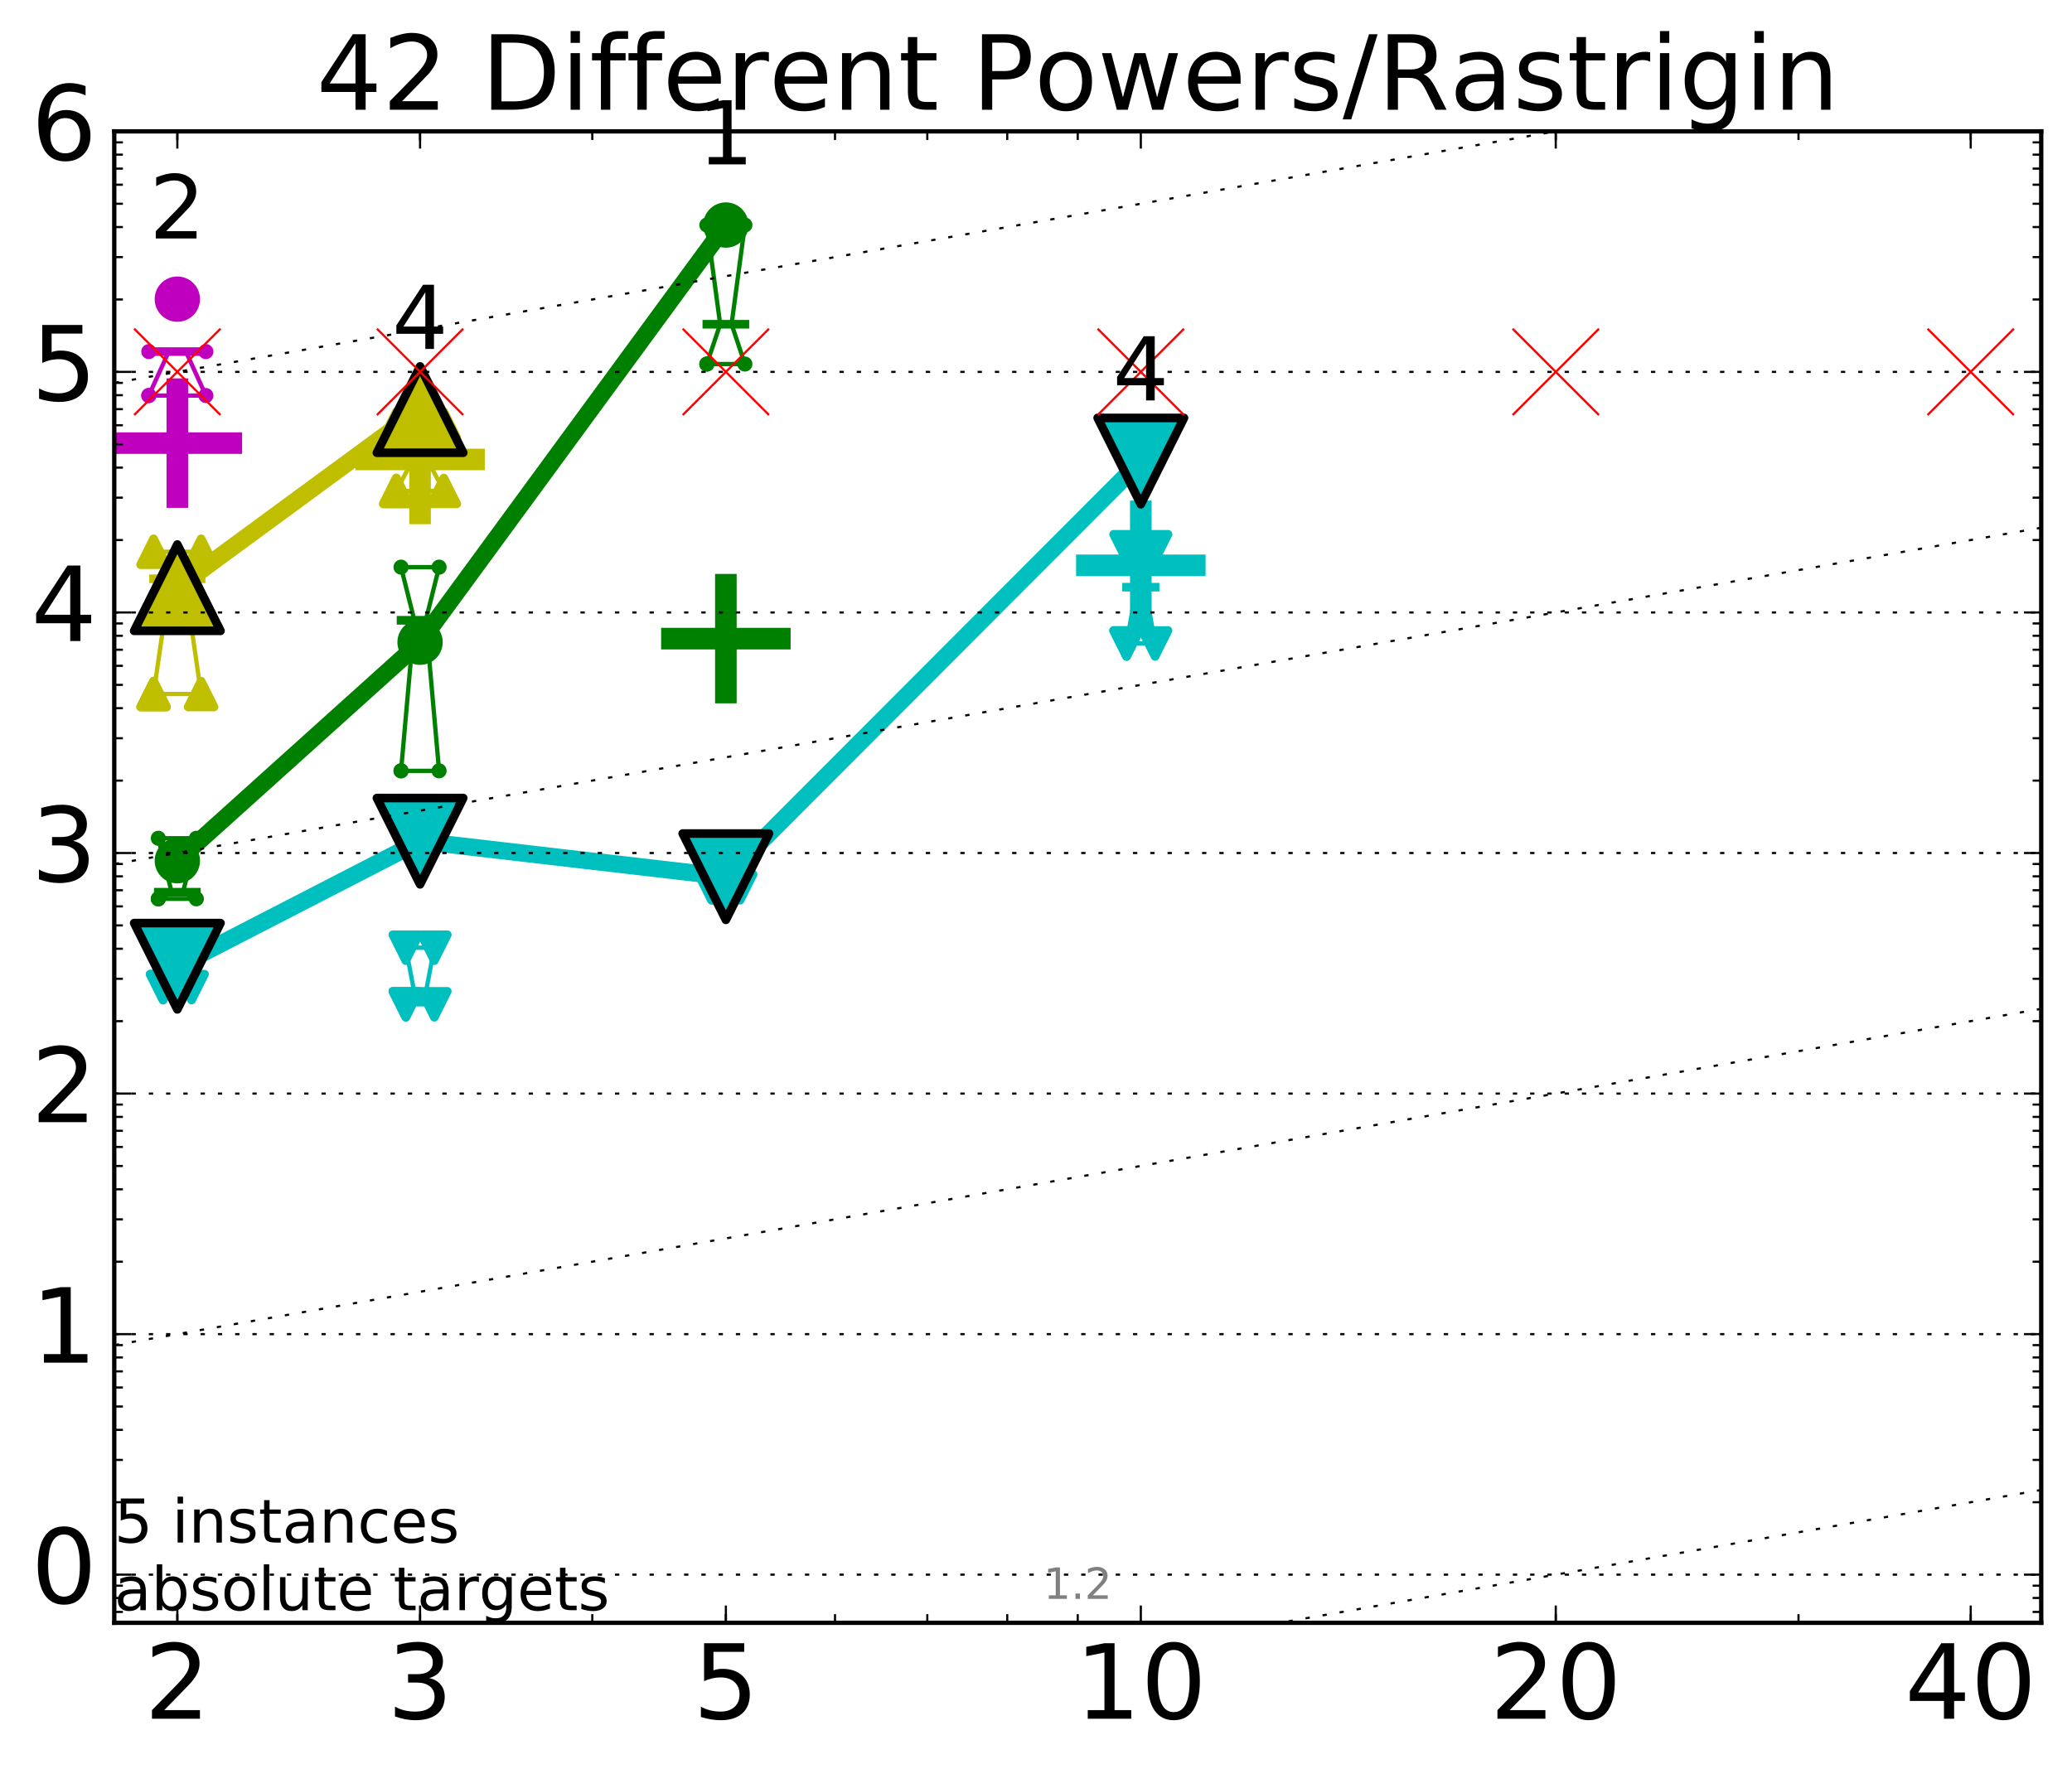 <?xml version="1.0" encoding="utf-8" standalone="no"?>
<!DOCTYPE svg PUBLIC "-//W3C//DTD SVG 1.1//EN"
  "http://www.w3.org/Graphics/SVG/1.1/DTD/svg11.dtd">
<!-- Created with matplotlib (http://matplotlib.org/) -->
<svg height="410pt" version="1.1" viewBox="0 0 480 410" width="480pt" xmlns="http://www.w3.org/2000/svg" xmlns:xlink="http://www.w3.org/1999/xlink">
 <defs>
  <style type="text/css">
*{stroke-linecap:butt;stroke-linejoin:round;stroke-miterlimit:100000;}
  </style>
 </defs>
 <g id="figure_1">
  <g id="patch_1">
   <path d="M 0 410.464 
L 480.07 410.464 
L 480.07 0 
L 0 0 
z
" style="fill:#ffffff;"/>
  </g>
  <g id="axes_1">
   <g id="patch_2">
    <path d="M 26.47 376.036 
L 472.87 376.036 
L 472.87 30.436 
L 26.47 30.436 
z
" style="fill:#ffffff;"/>
   </g>
   <g id="line2d_1">
    <defs>
     <path d="M -15 0 
L 15 0 
M 0 15 
L 0 -15 
" id="ma198ba2a60" style="stroke:#bf00bf;stroke-width:5.0;"/>
    </defs>
    <g clip-path="url(#p123d0eb432)">
     <use style="fill:#bf00bf;stroke:#bf00bf;stroke-width:5.0;" x="41.082" xlink:href="#ma198ba2a60" y="102.68"/>
    </g>
   </g>
   <g id="line2d_2">
    <defs>
     <path d="M -15 0 
L 15 0 
M 0 15 
L 0 -15 
" id="mf7f0078dd8" style="stroke:#00bfbf;stroke-width:5.0;"/>
    </defs>
    <g clip-path="url(#p123d0eb432)">
     <use style="fill:#00bfbf;stroke:#00bfbf;stroke-width:5.0;" x="264.282" xlink:href="#mf7f0078dd8" y="130.999"/>
    </g>
   </g>
   <g id="line2d_3">
    <defs>
     <path d="M -15 0 
L 15 0 
M 0 15 
L 0 -15 
" id="m98a68fc532" style="stroke:#bfbf00;stroke-width:5.0;"/>
    </defs>
    <g clip-path="url(#p123d0eb432)">
     <use style="fill:#bfbf00;stroke:#bfbf00;stroke-width:5.0;" x="97.312" xlink:href="#m98a68fc532" y="106.469"/>
    </g>
   </g>
   <g id="line2d_4">
    <defs>
     <path d="M -15 0 
L 15 0 
M 0 15 
L 0 -15 
" id="mf8f9f68d0f" style="stroke:#008000;stroke-width:5.0;"/>
    </defs>
    <g clip-path="url(#p123d0eb432)">
     <use style="fill:#008000;stroke:#008000;stroke-width:5.0;" x="168.155" xlink:href="#mf8f9f68d0f" y="147.986"/>
    </g>
   </g>
   <g id="line2d_5">
    <path clip-path="url(#p123d0eb432)" d="M 37.777 228.739 
L 40.09 226.607 
L 37.777 219.633 
L 44.386 219.633 
L 42.073 226.607 
L 44.386 228.739 
L 37.777 228.739 
" style="fill:none;stroke:#00bfbf;stroke-linecap:square;"/>
   </g>
   <g id="line2d_6">
    <path clip-path="url(#p123d0eb432)" d="M 37.777 228.739 
L 44.386 228.739 
L 44.386 219.633 
L 37.777 219.633 
L 37.777 228.739 
" style="fill:none;"/>
    <defs>
     <path d="M -0 3 
L 3 -3 
L -3 -3 
z
" id="mb1bd233437" style="stroke:#00bfbf;stroke-linejoin:miter;stroke-width:2.0;"/>
    </defs>
    <g clip-path="url(#p123d0eb432)">
     <use style="fill:#00bfbf;stroke:#00bfbf;stroke-linejoin:miter;stroke-width:2.0;" x="37.777" xlink:href="#mb1bd233437" y="228.739"/>
     <use style="fill:#00bfbf;stroke:#00bfbf;stroke-linejoin:miter;stroke-width:2.0;" x="44.386" xlink:href="#mb1bd233437" y="228.739"/>
     <use style="fill:#00bfbf;stroke:#00bfbf;stroke-linejoin:miter;stroke-width:2.0;" x="44.386" xlink:href="#mb1bd233437" y="219.633"/>
     <use style="fill:#00bfbf;stroke:#00bfbf;stroke-linejoin:miter;stroke-width:2.0;" x="37.777" xlink:href="#mb1bd233437" y="219.633"/>
     <use style="fill:#00bfbf;stroke:#00bfbf;stroke-linejoin:miter;stroke-width:2.0;" x="37.777" xlink:href="#mb1bd233437" y="228.739"/>
    </g>
   </g>
   <g id="line2d_7">
    <path clip-path="url(#p123d0eb432)" d="M 37.777 226.607 
L 44.386 226.607 
" style="fill:none;stroke:#00bfbf;stroke-linecap:square;stroke-width:2.0;"/>
   </g>
   <g id="line2d_8">
    <path clip-path="url(#p123d0eb432)" d="M 94.008 232.72 
L 96.321 231.777 
L 94.008 219.603 
L 100.617 219.603 
L 98.304 231.777 
L 100.617 232.72 
L 94.008 232.72 
" style="fill:none;stroke:#00bfbf;stroke-linecap:square;"/>
   </g>
   <g id="line2d_9">
    <path clip-path="url(#p123d0eb432)" d="M 94.008 232.72 
L 100.617 232.72 
L 100.617 219.603 
L 94.008 219.603 
L 94.008 232.72 
" style="fill:none;"/>
    <g clip-path="url(#p123d0eb432)">
     <use style="fill:#00bfbf;stroke:#00bfbf;stroke-linejoin:miter;stroke-width:2.0;" x="94.008" xlink:href="#mb1bd233437" y="232.72"/>
     <use style="fill:#00bfbf;stroke:#00bfbf;stroke-linejoin:miter;stroke-width:2.0;" x="100.617" xlink:href="#mb1bd233437" y="232.72"/>
     <use style="fill:#00bfbf;stroke:#00bfbf;stroke-linejoin:miter;stroke-width:2.0;" x="100.617" xlink:href="#mb1bd233437" y="219.603"/>
     <use style="fill:#00bfbf;stroke:#00bfbf;stroke-linejoin:miter;stroke-width:2.0;" x="94.008" xlink:href="#mb1bd233437" y="219.603"/>
     <use style="fill:#00bfbf;stroke:#00bfbf;stroke-linejoin:miter;stroke-width:2.0;" x="94.008" xlink:href="#mb1bd233437" y="232.72"/>
    </g>
   </g>
   <g id="line2d_10">
    <path clip-path="url(#p123d0eb432)" d="M 94.008 231.777 
L 100.617 231.777 
" style="fill:none;stroke:#00bfbf;stroke-linecap:square;stroke-width:2.0;"/>
   </g>
   <g id="line2d_11">
    <path clip-path="url(#p123d0eb432)" d="M 164.85 205.608 
L 167.163 205.608 
L 164.85 197.431 
L 171.459 197.431 
L 169.146 205.608 
L 171.459 205.608 
L 164.85 205.608 
" style="fill:none;stroke:#00bfbf;stroke-linecap:square;"/>
   </g>
   <g id="line2d_12">
    <path clip-path="url(#p123d0eb432)" d="M 164.85 205.608 
L 171.459 205.608 
L 171.459 197.431 
L 164.85 197.431 
L 164.85 205.608 
" style="fill:none;"/>
    <g clip-path="url(#p123d0eb432)">
     <use style="fill:#00bfbf;stroke:#00bfbf;stroke-linejoin:miter;stroke-width:2.0;" x="164.85" xlink:href="#mb1bd233437" y="205.608"/>
     <use style="fill:#00bfbf;stroke:#00bfbf;stroke-linejoin:miter;stroke-width:2.0;" x="171.459" xlink:href="#mb1bd233437" y="205.608"/>
     <use style="fill:#00bfbf;stroke:#00bfbf;stroke-linejoin:miter;stroke-width:2.0;" x="171.459" xlink:href="#mb1bd233437" y="197.431"/>
     <use style="fill:#00bfbf;stroke:#00bfbf;stroke-linejoin:miter;stroke-width:2.0;" x="164.85" xlink:href="#mb1bd233437" y="197.431"/>
     <use style="fill:#00bfbf;stroke:#00bfbf;stroke-linejoin:miter;stroke-width:2.0;" x="164.85" xlink:href="#mb1bd233437" y="205.608"/>
    </g>
   </g>
   <g id="line2d_13">
    <path clip-path="url(#p123d0eb432)" d="M 164.85 205.608 
L 171.459 205.608 
" style="fill:none;stroke:#00bfbf;stroke-linecap:square;stroke-width:2.0;"/>
   </g>
   <g id="line2d_14">
    <path clip-path="url(#p123d0eb432)" d="M 260.977 149.111 
L 263.29 136.06 
L 260.977 126.815 
L 267.586 126.815 
L 265.273 136.06 
L 267.586 149.111 
L 260.977 149.111 
" style="fill:none;stroke:#00bfbf;stroke-linecap:square;"/>
   </g>
   <g id="line2d_15">
    <path clip-path="url(#p123d0eb432)" d="M 260.977 149.111 
L 267.586 149.111 
L 267.586 126.815 
L 260.977 126.815 
L 260.977 149.111 
" style="fill:none;"/>
    <g clip-path="url(#p123d0eb432)">
     <use style="fill:#00bfbf;stroke:#00bfbf;stroke-linejoin:miter;stroke-width:2.0;" x="260.977" xlink:href="#mb1bd233437" y="149.111"/>
     <use style="fill:#00bfbf;stroke:#00bfbf;stroke-linejoin:miter;stroke-width:2.0;" x="267.586" xlink:href="#mb1bd233437" y="149.111"/>
     <use style="fill:#00bfbf;stroke:#00bfbf;stroke-linejoin:miter;stroke-width:2.0;" x="267.586" xlink:href="#mb1bd233437" y="126.815"/>
     <use style="fill:#00bfbf;stroke:#00bfbf;stroke-linejoin:miter;stroke-width:2.0;" x="260.977" xlink:href="#mb1bd233437" y="126.815"/>
     <use style="fill:#00bfbf;stroke:#00bfbf;stroke-linejoin:miter;stroke-width:2.0;" x="260.977" xlink:href="#mb1bd233437" y="149.111"/>
    </g>
   </g>
   <g id="line2d_16">
    <path clip-path="url(#p123d0eb432)" d="M 260.977 136.06 
L 267.586 136.06 
" style="fill:none;stroke:#00bfbf;stroke-linecap:square;stroke-width:2.0;"/>
   </g>
   <g id="line2d_17">
    <path clip-path="url(#p123d0eb432)" d="M 41.082 223.9 
L 97.312 194.924 
" style="fill:none;stroke:#00bfbf;stroke-linecap:square;stroke-width:4.0;"/>
   </g>
   <g id="line2d_18">
    <path clip-path="url(#p123d0eb432)" d="M 97.312 194.924 
L 168.155 203.151 
" style="fill:none;stroke:#00bfbf;stroke-linecap:square;stroke-width:4.0;"/>
   </g>
   <g id="line2d_19">
    <path clip-path="url(#p123d0eb432)" d="M 168.155 203.151 
L 264.282 106.843 
" style="fill:none;stroke:#00bfbf;stroke-linecap:square;stroke-width:4.0;"/>
   </g>
   <g id="line2d_20">
    <path clip-path="url(#p123d0eb432)" d="M 41.082 223.9 
L 97.312 194.924 
L 168.155 203.151 
L 264.282 106.843 
" style="fill:none;"/>
    <defs>
     <path d="M -0 10 
L 10 -10 
L -10 -10 
z
" id="m9736eea54a" style="stroke:#000000;stroke-linejoin:miter;stroke-width:2.0;"/>
    </defs>
    <g clip-path="url(#p123d0eb432)">
     <use style="fill:#00bfbf;stroke:#000000;stroke-linejoin:miter;stroke-width:2.0;" x="41.082" xlink:href="#m9736eea54a" y="223.9"/>
     <use style="fill:#00bfbf;stroke:#000000;stroke-linejoin:miter;stroke-width:2.0;" x="97.312" xlink:href="#m9736eea54a" y="194.924"/>
     <use style="fill:#00bfbf;stroke:#000000;stroke-linejoin:miter;stroke-width:2.0;" x="168.155" xlink:href="#m9736eea54a" y="203.151"/>
     <use style="fill:#00bfbf;stroke:#000000;stroke-linejoin:miter;stroke-width:2.0;" x="264.282" xlink:href="#m9736eea54a" y="106.843"/>
    </g>
   </g>
   <g id="line2d_21">
    <path clip-path="url(#p123d0eb432)" d="M 36.676 208.278 
L 39.76 206.742 
L 36.676 194.247 
L 45.488 194.247 
L 42.403 206.742 
L 45.488 208.278 
L 36.676 208.278 
" style="fill:none;stroke:#008000;stroke-linecap:square;"/>
   </g>
   <g id="line2d_22">
    <path clip-path="url(#p123d0eb432)" d="M 36.676 208.278 
L 45.488 208.278 
L 45.488 194.247 
L 36.676 194.247 
L 36.676 208.278 
" style="fill:none;"/>
    <defs>
     <path d="M 0 1.5 
C 0.398 1.5 0.779 1.342 1.061 1.061 
C 1.342 0.779 1.5 0.398 1.5 0 
C 1.5 -0.398 1.342 -0.779 1.061 -1.061 
C 0.779 -1.342 0.398 -1.5 0 -1.5 
C -0.398 -1.5 -0.779 -1.342 -1.061 -1.061 
C -1.342 -0.779 -1.5 -0.398 -1.5 0 
C -1.5 0.398 -1.342 0.779 -1.061 1.061 
C -0.779 1.342 -0.398 1.5 0 1.5 
z
" id="me406bfe7aa" style="stroke:#008000;stroke-width:0.5;"/>
    </defs>
    <g clip-path="url(#p123d0eb432)">
     <use style="fill:#008000;stroke:#008000;stroke-width:0.5;" x="36.676" xlink:href="#me406bfe7aa" y="208.278"/>
     <use style="fill:#008000;stroke:#008000;stroke-width:0.5;" x="45.488" xlink:href="#me406bfe7aa" y="208.278"/>
     <use style="fill:#008000;stroke:#008000;stroke-width:0.5;" x="45.488" xlink:href="#me406bfe7aa" y="194.247"/>
     <use style="fill:#008000;stroke:#008000;stroke-width:0.5;" x="36.676" xlink:href="#me406bfe7aa" y="194.247"/>
     <use style="fill:#008000;stroke:#008000;stroke-width:0.5;" x="36.676" xlink:href="#me406bfe7aa" y="208.278"/>
    </g>
   </g>
   <g id="line2d_23">
    <path clip-path="url(#p123d0eb432)" d="M 36.676 206.742 
L 45.488 206.742 
" style="fill:none;stroke:#008000;stroke-linecap:square;stroke-width:2.0;"/>
   </g>
   <g id="line2d_24">
    <path clip-path="url(#p123d0eb432)" d="M 92.906 178.619 
L 95.991 143.738 
L 92.906 131.423 
L 101.718 131.423 
L 98.634 143.738 
L 101.718 178.619 
L 92.906 178.619 
" style="fill:none;stroke:#008000;stroke-linecap:square;"/>
   </g>
   <g id="line2d_25">
    <path clip-path="url(#p123d0eb432)" d="M 92.906 178.619 
L 101.718 178.619 
L 101.718 131.423 
L 92.906 131.423 
L 92.906 178.619 
" style="fill:none;"/>
    <g clip-path="url(#p123d0eb432)">
     <use style="fill:#008000;stroke:#008000;stroke-width:0.5;" x="92.906" xlink:href="#me406bfe7aa" y="178.619"/>
     <use style="fill:#008000;stroke:#008000;stroke-width:0.5;" x="101.718" xlink:href="#me406bfe7aa" y="178.619"/>
     <use style="fill:#008000;stroke:#008000;stroke-width:0.5;" x="101.718" xlink:href="#me406bfe7aa" y="131.423"/>
     <use style="fill:#008000;stroke:#008000;stroke-width:0.5;" x="92.906" xlink:href="#me406bfe7aa" y="131.423"/>
     <use style="fill:#008000;stroke:#008000;stroke-width:0.5;" x="92.906" xlink:href="#me406bfe7aa" y="178.619"/>
    </g>
   </g>
   <g id="line2d_26">
    <path clip-path="url(#p123d0eb432)" d="M 92.906 143.738 
L 101.718 143.738 
" style="fill:none;stroke:#008000;stroke-linecap:square;stroke-width:2.0;"/>
   </g>
   <g id="line2d_27">
    <path clip-path="url(#p123d0eb432)" d="M 163.749 84.358 
L 166.833 75.132 
L 163.749 52.146 
L 172.561 52.146 
L 169.476 75.132 
L 172.561 84.358 
L 163.749 84.358 
" style="fill:none;stroke:#008000;stroke-linecap:square;"/>
   </g>
   <g id="line2d_28">
    <path clip-path="url(#p123d0eb432)" d="M 163.749 84.358 
L 172.561 84.358 
L 172.561 52.146 
L 163.749 52.146 
L 163.749 84.358 
" style="fill:none;"/>
    <g clip-path="url(#p123d0eb432)">
     <use style="fill:#008000;stroke:#008000;stroke-width:0.5;" x="163.749" xlink:href="#me406bfe7aa" y="84.358"/>
     <use style="fill:#008000;stroke:#008000;stroke-width:0.5;" x="172.561" xlink:href="#me406bfe7aa" y="84.358"/>
     <use style="fill:#008000;stroke:#008000;stroke-width:0.5;" x="172.561" xlink:href="#me406bfe7aa" y="52.146"/>
     <use style="fill:#008000;stroke:#008000;stroke-width:0.5;" x="163.749" xlink:href="#me406bfe7aa" y="52.146"/>
     <use style="fill:#008000;stroke:#008000;stroke-width:0.5;" x="163.749" xlink:href="#me406bfe7aa" y="84.358"/>
    </g>
   </g>
   <g id="line2d_29">
    <path clip-path="url(#p123d0eb432)" d="M 163.749 75.132 
L 172.561 75.132 
" style="fill:none;stroke:#008000;stroke-linecap:square;stroke-width:2.0;"/>
   </g>
   <g id="line2d_30">
    <path clip-path="url(#p123d0eb432)" d="M 41.082 199.453 
L 97.312 148.82 
" style="fill:none;stroke:#008000;stroke-linecap:square;stroke-width:4.0;"/>
   </g>
   <g id="line2d_31">
    <path clip-path="url(#p123d0eb432)" d="M 97.312 148.82 
L 168.155 52.146 
" style="fill:none;stroke:#008000;stroke-linecap:square;stroke-width:4.0;"/>
   </g>
   <g id="line2d_32">
    <path clip-path="url(#p123d0eb432)" d="M 41.082 199.453 
L 97.312 148.82 
L 168.155 52.146 
" style="fill:none;"/>
    <defs>
     <path d="M 0 5 
C 1.326 5 2.598 4.473 3.536 3.536 
C 4.473 2.598 5 1.326 5 0 
C 5 -1.326 4.473 -2.598 3.536 -3.536 
C 2.598 -4.473 1.326 -5 0 -5 
C -1.326 -5 -2.598 -4.473 -3.536 -3.536 
C -4.473 -2.598 -5 -1.326 -5 0 
C -5 1.326 -4.473 2.598 -3.536 3.536 
C -2.598 4.473 -1.326 5 0 5 
z
" id="maadab80e1d" style="stroke:#008000;stroke-width:0.5;"/>
    </defs>
    <g clip-path="url(#p123d0eb432)">
     <use style="fill:#008000;stroke:#008000;stroke-width:0.5;" x="41.082" xlink:href="#maadab80e1d" y="199.453"/>
     <use style="fill:#008000;stroke:#008000;stroke-width:0.5;" x="97.312" xlink:href="#maadab80e1d" y="148.82"/>
     <use style="fill:#008000;stroke:#008000;stroke-width:0.5;" x="168.155" xlink:href="#maadab80e1d" y="52.146"/>
    </g>
   </g>
   <g id="line2d_33">
    <path clip-path="url(#p123d0eb432)" d="M 35.574 160.822 
L 39.429 134.118 
L 35.574 127.851 
L 46.589 127.851 
L 42.734 134.118 
L 46.589 160.822 
L 35.574 160.822 
" style="fill:none;stroke:#bfbf00;stroke-linecap:square;"/>
   </g>
   <g id="line2d_34">
    <path clip-path="url(#p123d0eb432)" d="M 35.574 160.822 
L 46.589 160.822 
L 46.589 127.851 
L 35.574 127.851 
L 35.574 160.822 
" style="fill:none;"/>
    <defs>
     <path d="M 0 -3 
L -3 3 
L 3 3 
z
" id="m1375dc9e49" style="stroke:#bfbf00;stroke-linejoin:miter;stroke-width:2.0;"/>
    </defs>
    <g clip-path="url(#p123d0eb432)">
     <use style="fill:#bfbf00;stroke:#bfbf00;stroke-linejoin:miter;stroke-width:2.0;" x="35.574" xlink:href="#m1375dc9e49" y="160.822"/>
     <use style="fill:#bfbf00;stroke:#bfbf00;stroke-linejoin:miter;stroke-width:2.0;" x="46.589" xlink:href="#m1375dc9e49" y="160.822"/>
     <use style="fill:#bfbf00;stroke:#bfbf00;stroke-linejoin:miter;stroke-width:2.0;" x="46.589" xlink:href="#m1375dc9e49" y="127.851"/>
     <use style="fill:#bfbf00;stroke:#bfbf00;stroke-linejoin:miter;stroke-width:2.0;" x="35.574" xlink:href="#m1375dc9e49" y="127.851"/>
     <use style="fill:#bfbf00;stroke:#bfbf00;stroke-linejoin:miter;stroke-width:2.0;" x="35.574" xlink:href="#m1375dc9e49" y="160.822"/>
    </g>
   </g>
   <g id="line2d_35">
    <path clip-path="url(#p123d0eb432)" d="M 35.574 134.118 
L 46.589 134.118 
" style="fill:none;stroke:#bfbf00;stroke-linecap:square;stroke-width:2.0;"/>
   </g>
   <g id="line2d_36">
    <path clip-path="url(#p123d0eb432)" d="M 91.805 113.763 
L 95.66 106.469 
L 91.805 98.416 
L 102.82 98.416 
L 98.965 106.469 
L 102.82 113.763 
L 91.805 113.763 
" style="fill:none;stroke:#bfbf00;stroke-linecap:square;"/>
   </g>
   <g id="line2d_37">
    <path clip-path="url(#p123d0eb432)" d="M 91.805 113.763 
L 102.82 113.763 
L 102.82 98.416 
L 91.805 98.416 
L 91.805 113.763 
" style="fill:none;"/>
    <g clip-path="url(#p123d0eb432)">
     <use style="fill:#bfbf00;stroke:#bfbf00;stroke-linejoin:miter;stroke-width:2.0;" x="91.805" xlink:href="#m1375dc9e49" y="113.763"/>
     <use style="fill:#bfbf00;stroke:#bfbf00;stroke-linejoin:miter;stroke-width:2.0;" x="102.82" xlink:href="#m1375dc9e49" y="113.763"/>
     <use style="fill:#bfbf00;stroke:#bfbf00;stroke-linejoin:miter;stroke-width:2.0;" x="102.82" xlink:href="#m1375dc9e49" y="98.416"/>
     <use style="fill:#bfbf00;stroke:#bfbf00;stroke-linejoin:miter;stroke-width:2.0;" x="91.805" xlink:href="#m1375dc9e49" y="98.416"/>
     <use style="fill:#bfbf00;stroke:#bfbf00;stroke-linejoin:miter;stroke-width:2.0;" x="91.805" xlink:href="#m1375dc9e49" y="113.763"/>
    </g>
   </g>
   <g id="line2d_38">
    <path clip-path="url(#p123d0eb432)" d="M 91.805 106.469 
L 102.82 106.469 
" style="fill:none;stroke:#bfbf00;stroke-linecap:square;stroke-width:2.0;"/>
   </g>
   <g id="line2d_39">
    <path clip-path="url(#p123d0eb432)" d="M 41.082 136.179 
L 97.312 94.912 
" style="fill:none;stroke:#bfbf00;stroke-linecap:square;stroke-width:4.0;"/>
   </g>
   <g id="line2d_40">
    <path clip-path="url(#p123d0eb432)" d="M 41.082 136.179 
L 97.312 94.912 
" style="fill:none;"/>
    <defs>
     <path d="M 0 -10 
L -10 10 
L 10 10 
z
" id="m148953d975" style="stroke:#000000;stroke-linejoin:miter;stroke-width:2.0;"/>
    </defs>
    <g clip-path="url(#p123d0eb432)">
     <use style="fill:#bfbf00;stroke:#000000;stroke-linejoin:miter;stroke-width:2.0;" x="41.082" xlink:href="#m148953d975" y="136.179"/>
     <use style="fill:#bfbf00;stroke:#000000;stroke-linejoin:miter;stroke-width:2.0;" x="97.312" xlink:href="#m148953d975" y="94.912"/>
    </g>
   </g>
   <g id="line2d_41">
    <path clip-path="url(#p123d0eb432)" d="M 34.473 91.656 
L 39.099 81.471 
L 34.473 81.471 
L 47.691 81.471 
L 43.064 81.471 
L 47.691 91.656 
L 34.473 91.656 
" style="fill:none;stroke:#bf00bf;stroke-linecap:square;"/>
   </g>
   <g id="line2d_42">
    <path clip-path="url(#p123d0eb432)" d="M 34.473 91.656 
L 47.691 91.656 
L 47.691 81.471 
L 34.473 81.471 
L 34.473 91.656 
" style="fill:none;"/>
    <defs>
     <path d="M 0 1.5 
C 0.398 1.5 0.779 1.342 1.061 1.061 
C 1.342 0.779 1.5 0.398 1.5 0 
C 1.5 -0.398 1.342 -0.779 1.061 -1.061 
C 0.779 -1.342 0.398 -1.5 0 -1.5 
C -0.398 -1.5 -0.779 -1.342 -1.061 -1.061 
C -1.342 -0.779 -1.5 -0.398 -1.5 0 
C -1.5 0.398 -1.342 0.779 -1.061 1.061 
C -0.779 1.342 -0.398 1.5 0 1.5 
z
" id="m6d80192e33" style="stroke:#bf00bf;stroke-width:0.5;"/>
    </defs>
    <g clip-path="url(#p123d0eb432)">
     <use style="fill:#bf00bf;stroke:#bf00bf;stroke-width:0.5;" x="34.473" xlink:href="#m6d80192e33" y="91.656"/>
     <use style="fill:#bf00bf;stroke:#bf00bf;stroke-width:0.5;" x="47.691" xlink:href="#m6d80192e33" y="91.656"/>
     <use style="fill:#bf00bf;stroke:#bf00bf;stroke-width:0.5;" x="47.691" xlink:href="#m6d80192e33" y="81.471"/>
     <use style="fill:#bf00bf;stroke:#bf00bf;stroke-width:0.5;" x="34.473" xlink:href="#m6d80192e33" y="81.471"/>
     <use style="fill:#bf00bf;stroke:#bf00bf;stroke-width:0.5;" x="34.473" xlink:href="#m6d80192e33" y="91.656"/>
    </g>
   </g>
   <g id="line2d_43">
    <path clip-path="url(#p123d0eb432)" d="M 34.473 81.471 
L 47.691 81.471 
" style="fill:none;stroke:#bf00bf;stroke-linecap:square;stroke-width:2.0;"/>
   </g>
   <g id="line2d_44">
    <path clip-path="url(#p123d0eb432)" d="M 41.082 69.318 
" style="fill:none;"/>
    <defs>
     <path d="M 0 5 
C 1.326 5 2.598 4.473 3.536 3.536 
C 4.473 2.598 5 1.326 5 0 
C 5 -1.326 4.473 -2.598 3.536 -3.536 
C 2.598 -4.473 1.326 -5 0 -5 
C -1.326 -5 -2.598 -4.473 -3.536 -3.536 
C -4.473 -2.598 -5 -1.326 -5 0 
C -5 1.326 -4.473 2.598 -3.536 3.536 
C -2.598 4.473 -1.326 5 0 5 
z
" id="m9427930022" style="stroke:#bf00bf;stroke-width:0.5;"/>
    </defs>
    <g clip-path="url(#p123d0eb432)">
     <use style="fill:#bf00bf;stroke:#bf00bf;stroke-width:0.5;" x="41.082" xlink:href="#m9427930022" y="69.318"/>
    </g>
   </g>
   <g id="line2d_45"/>
   <g id="line2d_46"/>
   <g id="line2d_47"/>
   <g id="line2d_48"/>
   <g id="line2d_49"/>
   <g id="line2d_50">
    <defs>
     <path d="M -10 10 
L 10 -10 
M -10 -10 
L 10 10 
" id="m58a4110090" style="stroke:#ff0000;stroke-width:0.5;"/>
    </defs>
    <g clip-path="url(#p123d0eb432)">
     <use style="fill:#ff0000;stroke:#ff0000;stroke-width:0.5;" x="41.082" xlink:href="#m58a4110090" y="86.164"/>
     <use style="fill:#ff0000;stroke:#ff0000;stroke-width:0.5;" x="97.312" xlink:href="#m58a4110090" y="86.168"/>
     <use style="fill:#ff0000;stroke:#ff0000;stroke-width:0.5;" x="168.155" xlink:href="#m58a4110090" y="86.172"/>
     <use style="fill:#ff0000;stroke:#ff0000;stroke-width:0.5;" x="264.282" xlink:href="#m58a4110090" y="86.175"/>
     <use style="fill:#ff0000;stroke:#ff0000;stroke-width:0.5;" x="360.409" xlink:href="#m58a4110090" y="86.177"/>
     <use style="fill:#ff0000;stroke:#ff0000;stroke-width:0.5;" x="456.536" xlink:href="#m58a4110090" y="86.178"/>
    </g>
   </g>
   <g id="line2d_51">
    <path clip-path="url(#p123d0eb432)" d="M 93.591 411.464 
L 481.07 343.825 
" style="fill:none;stroke:#000000;stroke-dasharray:1,3;stroke-dashoffset:0.0;stroke-width:0.5;"/>
   </g>
   <g id="line2d_52">
    <path clip-path="url(#p123d0eb432)" d="M -1 316.492 
L 481.07 232.341 
" style="fill:none;stroke:#000000;stroke-dasharray:1,3;stroke-dashoffset:0.0;stroke-width:0.5;"/>
   </g>
   <g id="line2d_53">
    <path clip-path="url(#p123d0eb432)" d="M -1 205.008 
L 481.07 120.857 
" style="fill:none;stroke:#000000;stroke-dasharray:1,3;stroke-dashoffset:0.0;stroke-width:0.5;"/>
   </g>
   <g id="line2d_54">
    <path clip-path="url(#p123d0eb432)" d="M -1 93.524 
L 481.07 9.374 
" style="fill:none;stroke:#000000;stroke-dasharray:1,3;stroke-dashoffset:0.0;stroke-width:0.5;"/>
   </g>
   <g id="line2d_55">
    <path clip-path="url(#p123d0eb432)" style="fill:none;stroke:#000000;stroke-dasharray:1,3;stroke-dashoffset:0.0;stroke-width:0.5;"/>
   </g>
   <g id="patch_3">
    <path d="M 26.47 30.436 
L 472.87 30.436 
" style="fill:none;stroke:#000000;stroke-linecap:square;stroke-linejoin:miter;"/>
   </g>
   <g id="patch_4">
    <path d="M 472.87 376.036 
L 472.87 30.436 
" style="fill:none;stroke:#000000;stroke-linecap:square;stroke-linejoin:miter;"/>
   </g>
   <g id="patch_5">
    <path d="M 26.47 376.036 
L 472.87 376.036 
" style="fill:none;stroke:#000000;stroke-linecap:square;stroke-linejoin:miter;"/>
   </g>
   <g id="patch_6">
    <path d="M 26.47 376.036 
L 26.47 30.436 
" style="fill:none;stroke:#000000;stroke-linecap:square;stroke-linejoin:miter;"/>
   </g>
   <g id="matplotlib.axis_1">
    <g id="xtick_1">
     <g id="line2d_56">
      <defs>
       <path d="M 0 0 
L 0 -4 
" id="m5f86ad2845" style="stroke:#000000;stroke-width:0.5;"/>
      </defs>
      <g>
       <use style="stroke:#000000;stroke-width:0.5;" x="41.082" xlink:href="#m5f86ad2845" y="376.036"/>
      </g>
     </g>
     <g id="line2d_57">
      <defs>
       <path d="M 0 0 
L 0 4 
" id="mc962f5e1e0" style="stroke:#000000;stroke-width:0.5;"/>
      </defs>
      <g>
       <use style="stroke:#000000;stroke-width:0.5;" x="41.082" xlink:href="#mc962f5e1e0" y="30.436"/>
      </g>
     </g>
     <g id="text_1">
      <!-- 2 -->
      <defs>
       <path d="M 19.188 8.297 
L 53.609 8.297 
L 53.609 0 
L 7.328 0 
L 7.328 8.297 
Q 12.938 14.109 22.625 23.891 
Q 32.328 33.688 34.812 36.531 
Q 39.547 41.844 41.422 45.531 
Q 43.312 49.219 43.312 52.781 
Q 43.312 58.594 39.234 62.25 
Q 35.156 65.922 28.609 65.922 
Q 23.969 65.922 18.812 64.312 
Q 13.672 62.703 7.812 59.422 
L 7.812 69.391 
Q 13.766 71.781 18.938 73 
Q 24.125 74.219 28.422 74.219 
Q 39.75 74.219 46.484 68.547 
Q 53.219 62.891 53.219 53.422 
Q 53.219 48.922 51.531 44.891 
Q 49.859 40.875 45.406 35.406 
Q 44.188 33.984 37.641 27.219 
Q 31.109 20.453 19.188 8.297 
" id="BitstreamVeraSans-Roman-32"/>
      </defs>
      <g transform="translate(33.447 398.272)scale(0.24 -0.24)">
       <use xlink:href="#BitstreamVeraSans-Roman-32"/>
      </g>
     </g>
    </g>
    <g id="xtick_2">
     <g id="line2d_58">
      <g>
       <use style="stroke:#000000;stroke-width:0.5;" x="97.312" xlink:href="#m5f86ad2845" y="376.036"/>
      </g>
     </g>
     <g id="line2d_59">
      <g>
       <use style="stroke:#000000;stroke-width:0.5;" x="97.312" xlink:href="#mc962f5e1e0" y="30.436"/>
      </g>
     </g>
     <g id="text_2">
      <!-- 3 -->
      <defs>
       <path d="M 40.578 39.312 
Q 47.656 37.797 51.625 33 
Q 55.609 28.219 55.609 21.188 
Q 55.609 10.406 48.188 4.484 
Q 40.766 -1.422 27.094 -1.422 
Q 22.516 -1.422 17.656 -0.516 
Q 12.797 0.391 7.625 2.203 
L 7.625 11.719 
Q 11.719 9.328 16.594 8.109 
Q 21.484 6.891 26.812 6.891 
Q 36.078 6.891 40.938 10.547 
Q 45.797 14.203 45.797 21.188 
Q 45.797 27.641 41.281 31.266 
Q 36.766 34.906 28.719 34.906 
L 20.219 34.906 
L 20.219 43.016 
L 29.109 43.016 
Q 36.375 43.016 40.234 45.922 
Q 44.094 48.828 44.094 54.297 
Q 44.094 59.906 40.109 62.906 
Q 36.141 65.922 28.719 65.922 
Q 24.656 65.922 20.016 65.031 
Q 15.375 64.156 9.812 62.312 
L 9.812 71.094 
Q 15.438 72.656 20.344 73.438 
Q 25.25 74.219 29.594 74.219 
Q 40.828 74.219 47.359 69.109 
Q 53.906 64.016 53.906 55.328 
Q 53.906 49.266 50.438 45.094 
Q 46.969 40.922 40.578 39.312 
" id="BitstreamVeraSans-Roman-33"/>
      </defs>
      <g transform="translate(89.677 398.272)scale(0.24 -0.24)">
       <use xlink:href="#BitstreamVeraSans-Roman-33"/>
      </g>
     </g>
    </g>
    <g id="xtick_3">
     <g id="line2d_60">
      <g>
       <use style="stroke:#000000;stroke-width:0.5;" x="168.155" xlink:href="#m5f86ad2845" y="376.036"/>
      </g>
     </g>
     <g id="line2d_61">
      <g>
       <use style="stroke:#000000;stroke-width:0.5;" x="168.155" xlink:href="#mc962f5e1e0" y="30.436"/>
      </g>
     </g>
     <g id="text_3">
      <!-- 5 -->
      <defs>
       <path d="M 10.797 72.906 
L 49.516 72.906 
L 49.516 64.594 
L 19.828 64.594 
L 19.828 46.734 
Q 21.969 47.469 24.109 47.828 
Q 26.266 48.188 28.422 48.188 
Q 40.625 48.188 47.75 41.5 
Q 54.891 34.812 54.891 23.391 
Q 54.891 11.625 47.562 5.094 
Q 40.234 -1.422 26.906 -1.422 
Q 22.312 -1.422 17.547 -0.641 
Q 12.797 0.141 7.719 1.703 
L 7.719 11.625 
Q 12.109 9.234 16.797 8.062 
Q 21.484 6.891 26.703 6.891 
Q 35.156 6.891 40.078 11.328 
Q 45.016 15.766 45.016 23.391 
Q 45.016 31 40.078 35.438 
Q 35.156 39.891 26.703 39.891 
Q 22.75 39.891 18.812 39.016 
Q 14.891 38.141 10.797 36.281 
z
" id="BitstreamVeraSans-Roman-35"/>
      </defs>
      <g transform="translate(160.52 398.272)scale(0.24 -0.24)">
       <use xlink:href="#BitstreamVeraSans-Roman-35"/>
      </g>
     </g>
    </g>
    <g id="xtick_4">
     <g id="line2d_62">
      <g>
       <use style="stroke:#000000;stroke-width:0.5;" x="264.282" xlink:href="#m5f86ad2845" y="376.036"/>
      </g>
     </g>
     <g id="line2d_63">
      <g>
       <use style="stroke:#000000;stroke-width:0.5;" x="264.282" xlink:href="#mc962f5e1e0" y="30.436"/>
      </g>
     </g>
     <g id="text_4">
      <!-- 10 -->
      <defs>
       <path d="M 31.781 66.406 
Q 24.172 66.406 20.328 58.906 
Q 16.5 51.422 16.5 36.375 
Q 16.5 21.391 20.328 13.891 
Q 24.172 6.391 31.781 6.391 
Q 39.453 6.391 43.281 13.891 
Q 47.125 21.391 47.125 36.375 
Q 47.125 51.422 43.281 58.906 
Q 39.453 66.406 31.781 66.406 
M 31.781 74.219 
Q 44.047 74.219 50.516 64.516 
Q 56.984 54.828 56.984 36.375 
Q 56.984 17.969 50.516 8.266 
Q 44.047 -1.422 31.781 -1.422 
Q 19.531 -1.422 13.062 8.266 
Q 6.594 17.969 6.594 36.375 
Q 6.594 54.828 13.062 64.516 
Q 19.531 74.219 31.781 74.219 
" id="BitstreamVeraSans-Roman-30"/>
       <path d="M 12.406 8.297 
L 28.516 8.297 
L 28.516 63.922 
L 10.984 60.406 
L 10.984 69.391 
L 28.422 72.906 
L 38.281 72.906 
L 38.281 8.297 
L 54.391 8.297 
L 54.391 0 
L 12.406 0 
z
" id="BitstreamVeraSans-Roman-31"/>
      </defs>
      <g transform="translate(249.012 398.272)scale(0.24 -0.24)">
       <use xlink:href="#BitstreamVeraSans-Roman-31"/>
       <use x="63.623" xlink:href="#BitstreamVeraSans-Roman-30"/>
      </g>
     </g>
    </g>
    <g id="xtick_5">
     <g id="line2d_64">
      <g>
       <use style="stroke:#000000;stroke-width:0.5;" x="360.409" xlink:href="#m5f86ad2845" y="376.036"/>
      </g>
     </g>
     <g id="line2d_65">
      <g>
       <use style="stroke:#000000;stroke-width:0.5;" x="360.409" xlink:href="#mc962f5e1e0" y="30.436"/>
      </g>
     </g>
     <g id="text_5">
      <!-- 20 -->
      <g transform="translate(345.139 398.272)scale(0.24 -0.24)">
       <use xlink:href="#BitstreamVeraSans-Roman-32"/>
       <use x="63.623" xlink:href="#BitstreamVeraSans-Roman-30"/>
      </g>
     </g>
    </g>
    <g id="xtick_6">
     <g id="line2d_66">
      <g>
       <use style="stroke:#000000;stroke-width:0.5;" x="456.536" xlink:href="#m5f86ad2845" y="376.036"/>
      </g>
     </g>
     <g id="line2d_67">
      <g>
       <use style="stroke:#000000;stroke-width:0.5;" x="456.536" xlink:href="#mc962f5e1e0" y="30.436"/>
      </g>
     </g>
     <g id="text_6">
      <!-- 40 -->
      <defs>
       <path d="M 37.797 64.312 
L 12.891 25.391 
L 37.797 25.391 
z
M 35.203 72.906 
L 47.609 72.906 
L 47.609 25.391 
L 58.016 25.391 
L 58.016 17.188 
L 47.609 17.188 
L 47.609 0 
L 37.797 0 
L 37.797 17.188 
L 4.891 17.188 
L 4.891 26.703 
z
" id="BitstreamVeraSans-Roman-34"/>
      </defs>
      <g transform="translate(441.266 398.272)scale(0.24 -0.24)">
       <use xlink:href="#BitstreamVeraSans-Roman-34"/>
       <use x="63.623" xlink:href="#BitstreamVeraSans-Roman-30"/>
      </g>
     </g>
    </g>
    <g id="xtick_7">
     <g id="line2d_68">
      <defs>
       <path d="M 0 0 
L 0 -2 
" id="m3fed4b675c" style="stroke:#000000;stroke-width:0.5;"/>
      </defs>
      <g>
       <use style="stroke:#000000;stroke-width:0.5;" x="41.082" xlink:href="#m3fed4b675c" y="376.036"/>
      </g>
     </g>
     <g id="line2d_69">
      <defs>
       <path d="M 0 0 
L 0 2 
" id="m4e985c33d2" style="stroke:#000000;stroke-width:0.5;"/>
      </defs>
      <g>
       <use style="stroke:#000000;stroke-width:0.5;" x="41.082" xlink:href="#m4e985c33d2" y="30.436"/>
      </g>
     </g>
    </g>
    <g id="xtick_8">
     <g id="line2d_70">
      <g>
       <use style="stroke:#000000;stroke-width:0.5;" x="97.312" xlink:href="#m3fed4b675c" y="376.036"/>
      </g>
     </g>
     <g id="line2d_71">
      <g>
       <use style="stroke:#000000;stroke-width:0.5;" x="97.312" xlink:href="#m4e985c33d2" y="30.436"/>
      </g>
     </g>
    </g>
    <g id="xtick_9">
     <g id="line2d_72">
      <g>
       <use style="stroke:#000000;stroke-width:0.5;" x="137.209" xlink:href="#m3fed4b675c" y="376.036"/>
      </g>
     </g>
     <g id="line2d_73">
      <g>
       <use style="stroke:#000000;stroke-width:0.5;" x="137.209" xlink:href="#m4e985c33d2" y="30.436"/>
      </g>
     </g>
    </g>
    <g id="xtick_10">
     <g id="line2d_74">
      <g>
       <use style="stroke:#000000;stroke-width:0.5;" x="168.155" xlink:href="#m3fed4b675c" y="376.036"/>
      </g>
     </g>
     <g id="line2d_75">
      <g>
       <use style="stroke:#000000;stroke-width:0.5;" x="168.155" xlink:href="#m4e985c33d2" y="30.436"/>
      </g>
     </g>
    </g>
    <g id="xtick_11">
     <g id="line2d_76">
      <g>
       <use style="stroke:#000000;stroke-width:0.5;" x="193.439" xlink:href="#m3fed4b675c" y="376.036"/>
      </g>
     </g>
     <g id="line2d_77">
      <g>
       <use style="stroke:#000000;stroke-width:0.5;" x="193.439" xlink:href="#m4e985c33d2" y="30.436"/>
      </g>
     </g>
    </g>
    <g id="xtick_12">
     <g id="line2d_78">
      <g>
       <use style="stroke:#000000;stroke-width:0.5;" x="214.817" xlink:href="#m3fed4b675c" y="376.036"/>
      </g>
     </g>
     <g id="line2d_79">
      <g>
       <use style="stroke:#000000;stroke-width:0.5;" x="214.817" xlink:href="#m4e985c33d2" y="30.436"/>
      </g>
     </g>
    </g>
    <g id="xtick_13">
     <g id="line2d_80">
      <g>
       <use style="stroke:#000000;stroke-width:0.5;" x="233.336" xlink:href="#m3fed4b675c" y="376.036"/>
      </g>
     </g>
     <g id="line2d_81">
      <g>
       <use style="stroke:#000000;stroke-width:0.5;" x="233.336" xlink:href="#m4e985c33d2" y="30.436"/>
      </g>
     </g>
    </g>
    <g id="xtick_14">
     <g id="line2d_82">
      <g>
       <use style="stroke:#000000;stroke-width:0.5;" x="249.67" xlink:href="#m3fed4b675c" y="376.036"/>
      </g>
     </g>
     <g id="line2d_83">
      <g>
       <use style="stroke:#000000;stroke-width:0.5;" x="249.67" xlink:href="#m4e985c33d2" y="30.436"/>
      </g>
     </g>
    </g>
    <g id="xtick_15">
     <g id="line2d_84">
      <g>
       <use style="stroke:#000000;stroke-width:0.5;" x="360.409" xlink:href="#m3fed4b675c" y="376.036"/>
      </g>
     </g>
     <g id="line2d_85">
      <g>
       <use style="stroke:#000000;stroke-width:0.5;" x="360.409" xlink:href="#m4e985c33d2" y="30.436"/>
      </g>
     </g>
    </g>
    <g id="xtick_16">
     <g id="line2d_86">
      <g>
       <use style="stroke:#000000;stroke-width:0.5;" x="416.639" xlink:href="#m3fed4b675c" y="376.036"/>
      </g>
     </g>
     <g id="line2d_87">
      <g>
       <use style="stroke:#000000;stroke-width:0.5;" x="416.639" xlink:href="#m4e985c33d2" y="30.436"/>
      </g>
     </g>
    </g>
    <g id="xtick_17">
     <g id="line2d_88">
      <g>
       <use style="stroke:#000000;stroke-width:0.5;" x="456.536" xlink:href="#m3fed4b675c" y="376.036"/>
      </g>
     </g>
     <g id="line2d_89">
      <g>
       <use style="stroke:#000000;stroke-width:0.5;" x="456.536" xlink:href="#m4e985c33d2" y="30.436"/>
      </g>
     </g>
    </g>
   </g>
   <g id="matplotlib.axis_2">
    <g id="ytick_1">
     <g id="line2d_90">
      <path clip-path="url(#p123d0eb432)" d="M 26.47 364.888 
L 472.87 364.888 
" style="fill:none;stroke:#000000;stroke-dasharray:1,3;stroke-dashoffset:0.0;stroke-width:0.5;"/>
     </g>
     <g id="line2d_91">
      <defs>
       <path d="M 0 0 
L 4 0 
" id="m10c9ed44b6" style="stroke:#000000;stroke-width:0.5;"/>
      </defs>
      <g>
       <use style="stroke:#000000;stroke-width:0.5;" x="26.47" xlink:href="#m10c9ed44b6" y="364.888"/>
      </g>
     </g>
     <g id="line2d_92">
      <defs>
       <path d="M 0 0 
L -4 0 
" id="mfb64ee625a" style="stroke:#000000;stroke-width:0.5;"/>
      </defs>
      <g>
       <use style="stroke:#000000;stroke-width:0.5;" x="472.87" xlink:href="#mfb64ee625a" y="364.888"/>
      </g>
     </g>
     <g id="text_7">
      <!-- 0 -->
      <g transform="translate(7.2 371.51)scale(0.24 -0.24)">
       <use xlink:href="#BitstreamVeraSans-Roman-30"/>
      </g>
     </g>
    </g>
    <g id="ytick_2">
     <g id="line2d_93">
      <path clip-path="url(#p123d0eb432)" d="M 26.47 309.146 
L 472.87 309.146 
" style="fill:none;stroke:#000000;stroke-dasharray:1,3;stroke-dashoffset:0.0;stroke-width:0.5;"/>
     </g>
     <g id="line2d_94">
      <g>
       <use style="stroke:#000000;stroke-width:0.5;" x="26.47" xlink:href="#m10c9ed44b6" y="309.146"/>
      </g>
     </g>
     <g id="line2d_95">
      <g>
       <use style="stroke:#000000;stroke-width:0.5;" x="472.87" xlink:href="#mfb64ee625a" y="309.146"/>
      </g>
     </g>
     <g id="text_8">
      <!-- 1 -->
      <g transform="translate(7.2 315.768)scale(0.24 -0.24)">
       <use xlink:href="#BitstreamVeraSans-Roman-31"/>
      </g>
     </g>
    </g>
    <g id="ytick_3">
     <g id="line2d_96">
      <path clip-path="url(#p123d0eb432)" d="M 26.47 253.404 
L 472.87 253.404 
" style="fill:none;stroke:#000000;stroke-dasharray:1,3;stroke-dashoffset:0.0;stroke-width:0.5;"/>
     </g>
     <g id="line2d_97">
      <g>
       <use style="stroke:#000000;stroke-width:0.5;" x="26.47" xlink:href="#m10c9ed44b6" y="253.404"/>
      </g>
     </g>
     <g id="line2d_98">
      <g>
       <use style="stroke:#000000;stroke-width:0.5;" x="472.87" xlink:href="#mfb64ee625a" y="253.404"/>
      </g>
     </g>
     <g id="text_9">
      <!-- 2 -->
      <g transform="translate(7.2 260.027)scale(0.24 -0.24)">
       <use xlink:href="#BitstreamVeraSans-Roman-32"/>
      </g>
     </g>
    </g>
    <g id="ytick_4">
     <g id="line2d_99">
      <path clip-path="url(#p123d0eb432)" d="M 26.47 197.662 
L 472.87 197.662 
" style="fill:none;stroke:#000000;stroke-dasharray:1,3;stroke-dashoffset:0.0;stroke-width:0.5;"/>
     </g>
     <g id="line2d_100">
      <g>
       <use style="stroke:#000000;stroke-width:0.5;" x="26.47" xlink:href="#m10c9ed44b6" y="197.662"/>
      </g>
     </g>
     <g id="line2d_101">
      <g>
       <use style="stroke:#000000;stroke-width:0.5;" x="472.87" xlink:href="#mfb64ee625a" y="197.662"/>
      </g>
     </g>
     <g id="text_10">
      <!-- 3 -->
      <g transform="translate(7.2 204.285)scale(0.24 -0.24)">
       <use xlink:href="#BitstreamVeraSans-Roman-33"/>
      </g>
     </g>
    </g>
    <g id="ytick_5">
     <g id="line2d_102">
      <path clip-path="url(#p123d0eb432)" d="M 26.47 141.92 
L 472.87 141.92 
" style="fill:none;stroke:#000000;stroke-dasharray:1,3;stroke-dashoffset:0.0;stroke-width:0.5;"/>
     </g>
     <g id="line2d_103">
      <g>
       <use style="stroke:#000000;stroke-width:0.5;" x="26.47" xlink:href="#m10c9ed44b6" y="141.92"/>
      </g>
     </g>
     <g id="line2d_104">
      <g>
       <use style="stroke:#000000;stroke-width:0.5;" x="472.87" xlink:href="#mfb64ee625a" y="141.92"/>
      </g>
     </g>
     <g id="text_11">
      <!-- 4 -->
      <g transform="translate(7.2 148.543)scale(0.24 -0.24)">
       <use xlink:href="#BitstreamVeraSans-Roman-34"/>
      </g>
     </g>
    </g>
    <g id="ytick_6">
     <g id="line2d_105">
      <path clip-path="url(#p123d0eb432)" d="M 26.47 86.178 
L 472.87 86.178 
" style="fill:none;stroke:#000000;stroke-dasharray:1,3;stroke-dashoffset:0.0;stroke-width:0.5;"/>
     </g>
     <g id="line2d_106">
      <g>
       <use style="stroke:#000000;stroke-width:0.5;" x="26.47" xlink:href="#m10c9ed44b6" y="86.178"/>
      </g>
     </g>
     <g id="line2d_107">
      <g>
       <use style="stroke:#000000;stroke-width:0.5;" x="472.87" xlink:href="#mfb64ee625a" y="86.178"/>
      </g>
     </g>
     <g id="text_12">
      <!-- 5 -->
      <g transform="translate(7.2 92.801)scale(0.24 -0.24)">
       <use xlink:href="#BitstreamVeraSans-Roman-35"/>
      </g>
     </g>
    </g>
    <g id="ytick_7">
     <g id="line2d_108">
      <path clip-path="url(#p123d0eb432)" d="M 26.47 30.436 
L 472.87 30.436 
" style="fill:none;stroke:#000000;stroke-dasharray:1,3;stroke-dashoffset:0.0;stroke-width:0.5;"/>
     </g>
     <g id="line2d_109">
      <g>
       <use style="stroke:#000000;stroke-width:0.5;" x="26.47" xlink:href="#m10c9ed44b6" y="30.436"/>
      </g>
     </g>
     <g id="line2d_110">
      <g>
       <use style="stroke:#000000;stroke-width:0.5;" x="472.87" xlink:href="#mfb64ee625a" y="30.436"/>
      </g>
     </g>
     <g id="text_13">
      <!-- 6 -->
      <defs>
       <path d="M 33.016 40.375 
Q 26.375 40.375 22.484 35.828 
Q 18.609 31.297 18.609 23.391 
Q 18.609 15.531 22.484 10.953 
Q 26.375 6.391 33.016 6.391 
Q 39.656 6.391 43.531 10.953 
Q 47.406 15.531 47.406 23.391 
Q 47.406 31.297 43.531 35.828 
Q 39.656 40.375 33.016 40.375 
M 52.594 71.297 
L 52.594 62.312 
Q 48.875 64.062 45.094 64.984 
Q 41.312 65.922 37.594 65.922 
Q 27.828 65.922 22.672 59.328 
Q 17.531 52.734 16.797 39.406 
Q 19.672 43.656 24.016 45.922 
Q 28.375 48.188 33.594 48.188 
Q 44.578 48.188 50.953 41.516 
Q 57.328 34.859 57.328 23.391 
Q 57.328 12.156 50.688 5.359 
Q 44.047 -1.422 33.016 -1.422 
Q 20.359 -1.422 13.672 8.266 
Q 6.984 17.969 6.984 36.375 
Q 6.984 53.656 15.188 63.938 
Q 23.391 74.219 37.203 74.219 
Q 40.922 74.219 44.703 73.484 
Q 48.484 72.75 52.594 71.297 
" id="BitstreamVeraSans-Roman-36"/>
      </defs>
      <g transform="translate(7.2 37.059)scale(0.24 -0.24)">
       <use xlink:href="#BitstreamVeraSans-Roman-36"/>
      </g>
     </g>
    </g>
    <g id="ytick_8">
     <g id="line2d_111">
      <defs>
       <path d="M 0 0 
L 2 0 
" id="mad8139990c" style="stroke:#000000;stroke-width:0.5;"/>
      </defs>
      <g>
       <use style="stroke:#000000;stroke-width:0.5;" x="26.47" xlink:href="#mad8139990c" y="373.522"/>
      </g>
     </g>
     <g id="line2d_112">
      <defs>
       <path d="M 0 0 
L -2 0 
" id="mb949c3cdcc" style="stroke:#000000;stroke-width:0.5;"/>
      </defs>
      <g>
       <use style="stroke:#000000;stroke-width:0.5;" x="472.87" xlink:href="#mb949c3cdcc" y="373.522"/>
      </g>
     </g>
    </g>
    <g id="ytick_9">
     <g id="line2d_113">
      <g>
       <use style="stroke:#000000;stroke-width:0.5;" x="26.47" xlink:href="#mad8139990c" y="370.29"/>
      </g>
     </g>
     <g id="line2d_114">
      <g>
       <use style="stroke:#000000;stroke-width:0.5;" x="472.87" xlink:href="#mb949c3cdcc" y="370.29"/>
      </g>
     </g>
    </g>
    <g id="ytick_10">
     <g id="line2d_115">
      <g>
       <use style="stroke:#000000;stroke-width:0.5;" x="26.47" xlink:href="#mad8139990c" y="367.438"/>
      </g>
     </g>
     <g id="line2d_116">
      <g>
       <use style="stroke:#000000;stroke-width:0.5;" x="472.87" xlink:href="#mb949c3cdcc" y="367.438"/>
      </g>
     </g>
    </g>
    <g id="ytick_11">
     <g id="line2d_117">
      <g>
       <use style="stroke:#000000;stroke-width:0.5;" x="26.47" xlink:href="#mad8139990c" y="348.108"/>
      </g>
     </g>
     <g id="line2d_118">
      <g>
       <use style="stroke:#000000;stroke-width:0.5;" x="472.87" xlink:href="#mb949c3cdcc" y="348.108"/>
      </g>
     </g>
    </g>
    <g id="ytick_12">
     <g id="line2d_119">
      <g>
       <use style="stroke:#000000;stroke-width:0.5;" x="26.47" xlink:href="#mad8139990c" y="338.292"/>
      </g>
     </g>
     <g id="line2d_120">
      <g>
       <use style="stroke:#000000;stroke-width:0.5;" x="472.87" xlink:href="#mb949c3cdcc" y="338.292"/>
      </g>
     </g>
    </g>
    <g id="ytick_13">
     <g id="line2d_121">
      <g>
       <use style="stroke:#000000;stroke-width:0.5;" x="26.47" xlink:href="#mad8139990c" y="331.328"/>
      </g>
     </g>
     <g id="line2d_122">
      <g>
       <use style="stroke:#000000;stroke-width:0.5;" x="472.87" xlink:href="#mb949c3cdcc" y="331.328"/>
      </g>
     </g>
    </g>
    <g id="ytick_14">
     <g id="line2d_123">
      <g>
       <use style="stroke:#000000;stroke-width:0.5;" x="26.47" xlink:href="#mad8139990c" y="325.926"/>
      </g>
     </g>
     <g id="line2d_124">
      <g>
       <use style="stroke:#000000;stroke-width:0.5;" x="472.87" xlink:href="#mb949c3cdcc" y="325.926"/>
      </g>
     </g>
    </g>
    <g id="ytick_15">
     <g id="line2d_125">
      <g>
       <use style="stroke:#000000;stroke-width:0.5;" x="26.47" xlink:href="#mad8139990c" y="321.512"/>
      </g>
     </g>
     <g id="line2d_126">
      <g>
       <use style="stroke:#000000;stroke-width:0.5;" x="472.87" xlink:href="#mb949c3cdcc" y="321.512"/>
      </g>
     </g>
    </g>
    <g id="ytick_16">
     <g id="line2d_127">
      <g>
       <use style="stroke:#000000;stroke-width:0.5;" x="26.47" xlink:href="#mad8139990c" y="317.78"/>
      </g>
     </g>
     <g id="line2d_128">
      <g>
       <use style="stroke:#000000;stroke-width:0.5;" x="472.87" xlink:href="#mb949c3cdcc" y="317.78"/>
      </g>
     </g>
    </g>
    <g id="ytick_17">
     <g id="line2d_129">
      <g>
       <use style="stroke:#000000;stroke-width:0.5;" x="26.47" xlink:href="#mad8139990c" y="314.548"/>
      </g>
     </g>
     <g id="line2d_130">
      <g>
       <use style="stroke:#000000;stroke-width:0.5;" x="472.87" xlink:href="#mb949c3cdcc" y="314.548"/>
      </g>
     </g>
    </g>
    <g id="ytick_18">
     <g id="line2d_131">
      <g>
       <use style="stroke:#000000;stroke-width:0.5;" x="26.47" xlink:href="#mad8139990c" y="311.697"/>
      </g>
     </g>
     <g id="line2d_132">
      <g>
       <use style="stroke:#000000;stroke-width:0.5;" x="472.87" xlink:href="#mb949c3cdcc" y="311.697"/>
      </g>
     </g>
    </g>
    <g id="ytick_19">
     <g id="line2d_133">
      <g>
       <use style="stroke:#000000;stroke-width:0.5;" x="26.47" xlink:href="#mad8139990c" y="292.366"/>
      </g>
     </g>
     <g id="line2d_134">
      <g>
       <use style="stroke:#000000;stroke-width:0.5;" x="472.87" xlink:href="#mb949c3cdcc" y="292.366"/>
      </g>
     </g>
    </g>
    <g id="ytick_20">
     <g id="line2d_135">
      <g>
       <use style="stroke:#000000;stroke-width:0.5;" x="26.47" xlink:href="#mad8139990c" y="282.55"/>
      </g>
     </g>
     <g id="line2d_136">
      <g>
       <use style="stroke:#000000;stroke-width:0.5;" x="472.87" xlink:href="#mb949c3cdcc" y="282.55"/>
      </g>
     </g>
    </g>
    <g id="ytick_21">
     <g id="line2d_137">
      <g>
       <use style="stroke:#000000;stroke-width:0.5;" x="26.47" xlink:href="#mad8139990c" y="275.586"/>
      </g>
     </g>
     <g id="line2d_138">
      <g>
       <use style="stroke:#000000;stroke-width:0.5;" x="472.87" xlink:href="#mb949c3cdcc" y="275.586"/>
      </g>
     </g>
    </g>
    <g id="ytick_22">
     <g id="line2d_139">
      <g>
       <use style="stroke:#000000;stroke-width:0.5;" x="26.47" xlink:href="#mad8139990c" y="270.184"/>
      </g>
     </g>
     <g id="line2d_140">
      <g>
       <use style="stroke:#000000;stroke-width:0.5;" x="472.87" xlink:href="#mb949c3cdcc" y="270.184"/>
      </g>
     </g>
    </g>
    <g id="ytick_23">
     <g id="line2d_141">
      <g>
       <use style="stroke:#000000;stroke-width:0.5;" x="26.47" xlink:href="#mad8139990c" y="265.77"/>
      </g>
     </g>
     <g id="line2d_142">
      <g>
       <use style="stroke:#000000;stroke-width:0.5;" x="472.87" xlink:href="#mb949c3cdcc" y="265.77"/>
      </g>
     </g>
    </g>
    <g id="ytick_24">
     <g id="line2d_143">
      <g>
       <use style="stroke:#000000;stroke-width:0.5;" x="26.47" xlink:href="#mad8139990c" y="262.039"/>
      </g>
     </g>
     <g id="line2d_144">
      <g>
       <use style="stroke:#000000;stroke-width:0.5;" x="472.87" xlink:href="#mb949c3cdcc" y="262.039"/>
      </g>
     </g>
    </g>
    <g id="ytick_25">
     <g id="line2d_145">
      <g>
       <use style="stroke:#000000;stroke-width:0.5;" x="26.47" xlink:href="#mad8139990c" y="258.806"/>
      </g>
     </g>
     <g id="line2d_146">
      <g>
       <use style="stroke:#000000;stroke-width:0.5;" x="472.87" xlink:href="#mb949c3cdcc" y="258.806"/>
      </g>
     </g>
    </g>
    <g id="ytick_26">
     <g id="line2d_147">
      <g>
       <use style="stroke:#000000;stroke-width:0.5;" x="26.47" xlink:href="#mad8139990c" y="255.955"/>
      </g>
     </g>
     <g id="line2d_148">
      <g>
       <use style="stroke:#000000;stroke-width:0.5;" x="472.87" xlink:href="#mb949c3cdcc" y="255.955"/>
      </g>
     </g>
    </g>
    <g id="ytick_27">
     <g id="line2d_149">
      <g>
       <use style="stroke:#000000;stroke-width:0.5;" x="26.47" xlink:href="#mad8139990c" y="236.624"/>
      </g>
     </g>
     <g id="line2d_150">
      <g>
       <use style="stroke:#000000;stroke-width:0.5;" x="472.87" xlink:href="#mb949c3cdcc" y="236.624"/>
      </g>
     </g>
    </g>
    <g id="ytick_28">
     <g id="line2d_151">
      <g>
       <use style="stroke:#000000;stroke-width:0.5;" x="26.47" xlink:href="#mad8139990c" y="226.808"/>
      </g>
     </g>
     <g id="line2d_152">
      <g>
       <use style="stroke:#000000;stroke-width:0.5;" x="472.87" xlink:href="#mb949c3cdcc" y="226.808"/>
      </g>
     </g>
    </g>
    <g id="ytick_29">
     <g id="line2d_153">
      <g>
       <use style="stroke:#000000;stroke-width:0.5;" x="26.47" xlink:href="#mad8139990c" y="219.844"/>
      </g>
     </g>
     <g id="line2d_154">
      <g>
       <use style="stroke:#000000;stroke-width:0.5;" x="472.87" xlink:href="#mb949c3cdcc" y="219.844"/>
      </g>
     </g>
    </g>
    <g id="ytick_30">
     <g id="line2d_155">
      <g>
       <use style="stroke:#000000;stroke-width:0.5;" x="26.47" xlink:href="#mad8139990c" y="214.442"/>
      </g>
     </g>
     <g id="line2d_156">
      <g>
       <use style="stroke:#000000;stroke-width:0.5;" x="472.87" xlink:href="#mb949c3cdcc" y="214.442"/>
      </g>
     </g>
    </g>
    <g id="ytick_31">
     <g id="line2d_157">
      <g>
       <use style="stroke:#000000;stroke-width:0.5;" x="26.47" xlink:href="#mad8139990c" y="210.028"/>
      </g>
     </g>
     <g id="line2d_158">
      <g>
       <use style="stroke:#000000;stroke-width:0.5;" x="472.87" xlink:href="#mb949c3cdcc" y="210.028"/>
      </g>
     </g>
    </g>
    <g id="ytick_32">
     <g id="line2d_159">
      <g>
       <use style="stroke:#000000;stroke-width:0.5;" x="26.47" xlink:href="#mad8139990c" y="206.297"/>
      </g>
     </g>
     <g id="line2d_160">
      <g>
       <use style="stroke:#000000;stroke-width:0.5;" x="472.87" xlink:href="#mb949c3cdcc" y="206.297"/>
      </g>
     </g>
    </g>
    <g id="ytick_33">
     <g id="line2d_161">
      <g>
       <use style="stroke:#000000;stroke-width:0.5;" x="26.47" xlink:href="#mad8139990c" y="203.064"/>
      </g>
     </g>
     <g id="line2d_162">
      <g>
       <use style="stroke:#000000;stroke-width:0.5;" x="472.87" xlink:href="#mb949c3cdcc" y="203.064"/>
      </g>
     </g>
    </g>
    <g id="ytick_34">
     <g id="line2d_163">
      <g>
       <use style="stroke:#000000;stroke-width:0.5;" x="26.47" xlink:href="#mad8139990c" y="200.213"/>
      </g>
     </g>
     <g id="line2d_164">
      <g>
       <use style="stroke:#000000;stroke-width:0.5;" x="472.87" xlink:href="#mb949c3cdcc" y="200.213"/>
      </g>
     </g>
    </g>
    <g id="ytick_35">
     <g id="line2d_165">
      <g>
       <use style="stroke:#000000;stroke-width:0.5;" x="26.47" xlink:href="#mad8139990c" y="180.882"/>
      </g>
     </g>
     <g id="line2d_166">
      <g>
       <use style="stroke:#000000;stroke-width:0.5;" x="472.87" xlink:href="#mb949c3cdcc" y="180.882"/>
      </g>
     </g>
    </g>
    <g id="ytick_36">
     <g id="line2d_167">
      <g>
       <use style="stroke:#000000;stroke-width:0.5;" x="26.47" xlink:href="#mad8139990c" y="171.066"/>
      </g>
     </g>
     <g id="line2d_168">
      <g>
       <use style="stroke:#000000;stroke-width:0.5;" x="472.87" xlink:href="#mb949c3cdcc" y="171.066"/>
      </g>
     </g>
    </g>
    <g id="ytick_37">
     <g id="line2d_169">
      <g>
       <use style="stroke:#000000;stroke-width:0.5;" x="26.47" xlink:href="#mad8139990c" y="164.102"/>
      </g>
     </g>
     <g id="line2d_170">
      <g>
       <use style="stroke:#000000;stroke-width:0.5;" x="472.87" xlink:href="#mb949c3cdcc" y="164.102"/>
      </g>
     </g>
    </g>
    <g id="ytick_38">
     <g id="line2d_171">
      <g>
       <use style="stroke:#000000;stroke-width:0.5;" x="26.47" xlink:href="#mad8139990c" y="158.7"/>
      </g>
     </g>
     <g id="line2d_172">
      <g>
       <use style="stroke:#000000;stroke-width:0.5;" x="472.87" xlink:href="#mb949c3cdcc" y="158.7"/>
      </g>
     </g>
    </g>
    <g id="ytick_39">
     <g id="line2d_173">
      <g>
       <use style="stroke:#000000;stroke-width:0.5;" x="26.47" xlink:href="#mad8139990c" y="154.286"/>
      </g>
     </g>
     <g id="line2d_174">
      <g>
       <use style="stroke:#000000;stroke-width:0.5;" x="472.87" xlink:href="#mb949c3cdcc" y="154.286"/>
      </g>
     </g>
    </g>
    <g id="ytick_40">
     <g id="line2d_175">
      <g>
       <use style="stroke:#000000;stroke-width:0.5;" x="26.47" xlink:href="#mad8139990c" y="150.555"/>
      </g>
     </g>
     <g id="line2d_176">
      <g>
       <use style="stroke:#000000;stroke-width:0.5;" x="472.87" xlink:href="#mb949c3cdcc" y="150.555"/>
      </g>
     </g>
    </g>
    <g id="ytick_41">
     <g id="line2d_177">
      <g>
       <use style="stroke:#000000;stroke-width:0.5;" x="26.47" xlink:href="#mad8139990c" y="147.322"/>
      </g>
     </g>
     <g id="line2d_178">
      <g>
       <use style="stroke:#000000;stroke-width:0.5;" x="472.87" xlink:href="#mb949c3cdcc" y="147.322"/>
      </g>
     </g>
    </g>
    <g id="ytick_42">
     <g id="line2d_179">
      <g>
       <use style="stroke:#000000;stroke-width:0.5;" x="26.47" xlink:href="#mad8139990c" y="144.471"/>
      </g>
     </g>
     <g id="line2d_180">
      <g>
       <use style="stroke:#000000;stroke-width:0.5;" x="472.87" xlink:href="#mb949c3cdcc" y="144.471"/>
      </g>
     </g>
    </g>
    <g id="ytick_43">
     <g id="line2d_181">
      <g>
       <use style="stroke:#000000;stroke-width:0.5;" x="26.47" xlink:href="#mad8139990c" y="125.14"/>
      </g>
     </g>
     <g id="line2d_182">
      <g>
       <use style="stroke:#000000;stroke-width:0.5;" x="472.87" xlink:href="#mb949c3cdcc" y="125.14"/>
      </g>
     </g>
    </g>
    <g id="ytick_44">
     <g id="line2d_183">
      <g>
       <use style="stroke:#000000;stroke-width:0.5;" x="26.47" xlink:href="#mad8139990c" y="115.324"/>
      </g>
     </g>
     <g id="line2d_184">
      <g>
       <use style="stroke:#000000;stroke-width:0.5;" x="472.87" xlink:href="#mb949c3cdcc" y="115.324"/>
      </g>
     </g>
    </g>
    <g id="ytick_45">
     <g id="line2d_185">
      <g>
       <use style="stroke:#000000;stroke-width:0.5;" x="26.47" xlink:href="#mad8139990c" y="108.36"/>
      </g>
     </g>
     <g id="line2d_186">
      <g>
       <use style="stroke:#000000;stroke-width:0.5;" x="472.87" xlink:href="#mb949c3cdcc" y="108.36"/>
      </g>
     </g>
    </g>
    <g id="ytick_46">
     <g id="line2d_187">
      <g>
       <use style="stroke:#000000;stroke-width:0.5;" x="26.47" xlink:href="#mad8139990c" y="102.958"/>
      </g>
     </g>
     <g id="line2d_188">
      <g>
       <use style="stroke:#000000;stroke-width:0.5;" x="472.87" xlink:href="#mb949c3cdcc" y="102.958"/>
      </g>
     </g>
    </g>
    <g id="ytick_47">
     <g id="line2d_189">
      <g>
       <use style="stroke:#000000;stroke-width:0.5;" x="26.47" xlink:href="#mad8139990c" y="98.544"/>
      </g>
     </g>
     <g id="line2d_190">
      <g>
       <use style="stroke:#000000;stroke-width:0.5;" x="472.87" xlink:href="#mb949c3cdcc" y="98.544"/>
      </g>
     </g>
    </g>
    <g id="ytick_48">
     <g id="line2d_191">
      <g>
       <use style="stroke:#000000;stroke-width:0.5;" x="26.47" xlink:href="#mad8139990c" y="94.813"/>
      </g>
     </g>
     <g id="line2d_192">
      <g>
       <use style="stroke:#000000;stroke-width:0.5;" x="472.87" xlink:href="#mb949c3cdcc" y="94.813"/>
      </g>
     </g>
    </g>
    <g id="ytick_49">
     <g id="line2d_193">
      <g>
       <use style="stroke:#000000;stroke-width:0.5;" x="26.47" xlink:href="#mad8139990c" y="91.58"/>
      </g>
     </g>
     <g id="line2d_194">
      <g>
       <use style="stroke:#000000;stroke-width:0.5;" x="472.87" xlink:href="#mb949c3cdcc" y="91.58"/>
      </g>
     </g>
    </g>
    <g id="ytick_50">
     <g id="line2d_195">
      <g>
       <use style="stroke:#000000;stroke-width:0.5;" x="26.47" xlink:href="#mad8139990c" y="88.729"/>
      </g>
     </g>
     <g id="line2d_196">
      <g>
       <use style="stroke:#000000;stroke-width:0.5;" x="472.87" xlink:href="#mb949c3cdcc" y="88.729"/>
      </g>
     </g>
    </g>
    <g id="ytick_51">
     <g id="line2d_197">
      <g>
       <use style="stroke:#000000;stroke-width:0.5;" x="26.47" xlink:href="#mad8139990c" y="69.398"/>
      </g>
     </g>
     <g id="line2d_198">
      <g>
       <use style="stroke:#000000;stroke-width:0.5;" x="472.87" xlink:href="#mb949c3cdcc" y="69.398"/>
      </g>
     </g>
    </g>
    <g id="ytick_52">
     <g id="line2d_199">
      <g>
       <use style="stroke:#000000;stroke-width:0.5;" x="26.47" xlink:href="#mad8139990c" y="59.583"/>
      </g>
     </g>
     <g id="line2d_200">
      <g>
       <use style="stroke:#000000;stroke-width:0.5;" x="472.87" xlink:href="#mb949c3cdcc" y="59.583"/>
      </g>
     </g>
    </g>
    <g id="ytick_53">
     <g id="line2d_201">
      <g>
       <use style="stroke:#000000;stroke-width:0.5;" x="26.47" xlink:href="#mad8139990c" y="52.618"/>
      </g>
     </g>
     <g id="line2d_202">
      <g>
       <use style="stroke:#000000;stroke-width:0.5;" x="472.87" xlink:href="#mb949c3cdcc" y="52.618"/>
      </g>
     </g>
    </g>
    <g id="ytick_54">
     <g id="line2d_203">
      <g>
       <use style="stroke:#000000;stroke-width:0.5;" x="26.47" xlink:href="#mad8139990c" y="47.216"/>
      </g>
     </g>
     <g id="line2d_204">
      <g>
       <use style="stroke:#000000;stroke-width:0.5;" x="472.87" xlink:href="#mb949c3cdcc" y="47.216"/>
      </g>
     </g>
    </g>
    <g id="ytick_55">
     <g id="line2d_205">
      <g>
       <use style="stroke:#000000;stroke-width:0.5;" x="26.47" xlink:href="#mad8139990c" y="42.803"/>
      </g>
     </g>
     <g id="line2d_206">
      <g>
       <use style="stroke:#000000;stroke-width:0.5;" x="472.87" xlink:href="#mb949c3cdcc" y="42.803"/>
      </g>
     </g>
    </g>
    <g id="ytick_56">
     <g id="line2d_207">
      <g>
       <use style="stroke:#000000;stroke-width:0.5;" x="26.47" xlink:href="#mad8139990c" y="39.071"/>
      </g>
     </g>
     <g id="line2d_208">
      <g>
       <use style="stroke:#000000;stroke-width:0.5;" x="472.87" xlink:href="#mb949c3cdcc" y="39.071"/>
      </g>
     </g>
    </g>
    <g id="ytick_57">
     <g id="line2d_209">
      <g>
       <use style="stroke:#000000;stroke-width:0.5;" x="26.47" xlink:href="#mad8139990c" y="35.838"/>
      </g>
     </g>
     <g id="line2d_210">
      <g>
       <use style="stroke:#000000;stroke-width:0.5;" x="472.87" xlink:href="#mb949c3cdcc" y="35.838"/>
      </g>
     </g>
    </g>
    <g id="ytick_58">
     <g id="line2d_211">
      <g>
       <use style="stroke:#000000;stroke-width:0.5;" x="26.47" xlink:href="#mad8139990c" y="32.987"/>
      </g>
     </g>
     <g id="line2d_212">
      <g>
       <use style="stroke:#000000;stroke-width:0.5;" x="472.87" xlink:href="#mb949c3cdcc" y="32.987"/>
      </g>
     </g>
    </g>
   </g>
   <g id="text_14">
    <!-- 2 -->
    <g transform="translate(34.592 55.26)scale(0.204 -0.204)">
     <use xlink:href="#BitstreamVeraSans-Roman-32"/>
    </g>
   </g>
   <g id="text_15">
    <!-- 4 -->
    <g transform="translate(257.792 92.785)scale(0.204 -0.204)">
     <use xlink:href="#BitstreamVeraSans-Roman-34"/>
    </g>
   </g>
   <g id="text_16">
    <!-- 4 -->
    <g transform="translate(90.823 80.853)scale(0.204 -0.204)">
     <use xlink:href="#BitstreamVeraSans-Roman-34"/>
    </g>
   </g>
   <g id="text_17">
    <!-- 1 -->
    <g transform="translate(161.665 38.087)scale(0.204 -0.204)">
     <use xlink:href="#BitstreamVeraSans-Roman-31"/>
    </g>
   </g>
   <g id="text_18">
    <!-- 5 instances -->
    <defs>
     <path id="BitstreamVeraSans-Roman-20"/>
     <path d="M 54.891 33.016 
L 54.891 0 
L 45.906 0 
L 45.906 32.719 
Q 45.906 40.484 42.875 44.328 
Q 39.844 48.188 33.797 48.188 
Q 26.516 48.188 22.312 43.547 
Q 18.109 38.922 18.109 30.906 
L 18.109 0 
L 9.078 0 
L 9.078 54.688 
L 18.109 54.688 
L 18.109 46.188 
Q 21.344 51.125 25.703 53.562 
Q 30.078 56 35.797 56 
Q 45.219 56 50.047 50.172 
Q 54.891 44.344 54.891 33.016 
" id="BitstreamVeraSans-Roman-6e"/>
     <path d="M 9.422 54.688 
L 18.406 54.688 
L 18.406 0 
L 9.422 0 
z
M 9.422 75.984 
L 18.406 75.984 
L 18.406 64.594 
L 9.422 64.594 
z
" id="BitstreamVeraSans-Roman-69"/>
     <path d="M 56.203 29.594 
L 56.203 25.203 
L 14.891 25.203 
Q 15.484 15.922 20.484 11.062 
Q 25.484 6.203 34.422 6.203 
Q 39.594 6.203 44.453 7.469 
Q 49.312 8.734 54.109 11.281 
L 54.109 2.781 
Q 49.266 0.734 44.188 -0.344 
Q 39.109 -1.422 33.891 -1.422 
Q 20.797 -1.422 13.156 6.188 
Q 5.516 13.812 5.516 26.812 
Q 5.516 40.234 12.766 48.109 
Q 20.016 56 32.328 56 
Q 43.359 56 49.781 48.891 
Q 56.203 41.797 56.203 29.594 
M 47.219 32.234 
Q 47.125 39.594 43.094 43.984 
Q 39.062 48.391 32.422 48.391 
Q 24.906 48.391 20.391 44.141 
Q 15.875 39.891 15.188 32.172 
z
" id="BitstreamVeraSans-Roman-65"/>
     <path d="M 18.312 70.219 
L 18.312 54.688 
L 36.812 54.688 
L 36.812 47.703 
L 18.312 47.703 
L 18.312 18.016 
Q 18.312 11.328 20.141 9.422 
Q 21.969 7.516 27.594 7.516 
L 36.812 7.516 
L 36.812 0 
L 27.594 0 
Q 17.188 0 13.234 3.875 
Q 9.281 7.766 9.281 18.016 
L 9.281 47.703 
L 2.688 47.703 
L 2.688 54.688 
L 9.281 54.688 
L 9.281 70.219 
z
" id="BitstreamVeraSans-Roman-74"/>
     <path d="M 34.281 27.484 
Q 23.391 27.484 19.188 25 
Q 14.984 22.516 14.984 16.5 
Q 14.984 11.719 18.141 8.906 
Q 21.297 6.109 26.703 6.109 
Q 34.188 6.109 38.703 11.406 
Q 43.219 16.703 43.219 25.484 
L 43.219 27.484 
z
M 52.203 31.203 
L 52.203 0 
L 43.219 0 
L 43.219 8.297 
Q 40.141 3.328 35.547 0.953 
Q 30.953 -1.422 24.312 -1.422 
Q 15.922 -1.422 10.953 3.297 
Q 6 8.016 6 15.922 
Q 6 25.141 12.172 29.828 
Q 18.359 34.516 30.609 34.516 
L 43.219 34.516 
L 43.219 35.406 
Q 43.219 41.609 39.141 45 
Q 35.062 48.391 27.688 48.391 
Q 23 48.391 18.547 47.266 
Q 14.109 46.141 10.016 43.891 
L 10.016 52.203 
Q 14.938 54.109 19.578 55.047 
Q 24.219 56 28.609 56 
Q 40.484 56 46.344 49.844 
Q 52.203 43.703 52.203 31.203 
" id="BitstreamVeraSans-Roman-61"/>
     <path d="M 44.281 53.078 
L 44.281 44.578 
Q 40.484 46.531 36.375 47.5 
Q 32.281 48.484 27.875 48.484 
Q 21.188 48.484 17.844 46.438 
Q 14.5 44.391 14.5 40.281 
Q 14.5 37.156 16.891 35.375 
Q 19.281 33.594 26.516 31.984 
L 29.594 31.297 
Q 39.156 29.25 43.188 25.516 
Q 47.219 21.781 47.219 15.094 
Q 47.219 7.469 41.188 3.016 
Q 35.156 -1.422 24.609 -1.422 
Q 20.219 -1.422 15.453 -0.562 
Q 10.688 0.297 5.422 2 
L 5.422 11.281 
Q 10.406 8.688 15.234 7.391 
Q 20.062 6.109 24.812 6.109 
Q 31.156 6.109 34.562 8.281 
Q 37.984 10.453 37.984 14.406 
Q 37.984 18.062 35.516 20.016 
Q 33.062 21.969 24.703 23.781 
L 21.578 24.516 
Q 13.234 26.266 9.516 29.906 
Q 5.812 33.547 5.812 39.891 
Q 5.812 47.609 11.281 51.797 
Q 16.75 56 26.812 56 
Q 31.781 56 36.172 55.266 
Q 40.578 54.547 44.281 53.078 
" id="BitstreamVeraSans-Roman-73"/>
     <path d="M 48.781 52.594 
L 48.781 44.188 
Q 44.969 46.297 41.141 47.344 
Q 37.312 48.391 33.406 48.391 
Q 24.656 48.391 19.812 42.844 
Q 14.984 37.312 14.984 27.297 
Q 14.984 17.281 19.812 11.734 
Q 24.656 6.203 33.406 6.203 
Q 37.312 6.203 41.141 7.25 
Q 44.969 8.297 48.781 10.406 
L 48.781 2.094 
Q 45.016 0.344 40.984 -0.531 
Q 36.969 -1.422 32.422 -1.422 
Q 20.062 -1.422 12.781 6.344 
Q 5.516 14.109 5.516 27.297 
Q 5.516 40.672 12.859 48.328 
Q 20.219 56 33.016 56 
Q 37.156 56 41.109 55.141 
Q 45.062 54.297 48.781 52.594 
" id="BitstreamVeraSans-Roman-63"/>
    </defs>
    <g transform="translate(26.47 357.448)scale(0.14 -0.14)">
     <use xlink:href="#BitstreamVeraSans-Roman-35"/>
     <use x="63.623" xlink:href="#BitstreamVeraSans-Roman-20"/>
     <use x="95.41" xlink:href="#BitstreamVeraSans-Roman-69"/>
     <use x="123.193" xlink:href="#BitstreamVeraSans-Roman-6e"/>
     <use x="186.572" xlink:href="#BitstreamVeraSans-Roman-73"/>
     <use x="238.672" xlink:href="#BitstreamVeraSans-Roman-74"/>
     <use x="277.881" xlink:href="#BitstreamVeraSans-Roman-61"/>
     <use x="339.16" xlink:href="#BitstreamVeraSans-Roman-6e"/>
     <use x="402.539" xlink:href="#BitstreamVeraSans-Roman-63"/>
     <use x="457.52" xlink:href="#BitstreamVeraSans-Roman-65"/>
     <use x="519.043" xlink:href="#BitstreamVeraSans-Roman-73"/>
    </g>
    <!-- absolute targets -->
    <defs>
     <path d="M 30.609 48.391 
Q 23.391 48.391 19.188 42.75 
Q 14.984 37.109 14.984 27.297 
Q 14.984 17.484 19.156 11.844 
Q 23.344 6.203 30.609 6.203 
Q 37.797 6.203 41.984 11.859 
Q 46.188 17.531 46.188 27.297 
Q 46.188 37.016 41.984 42.703 
Q 37.797 48.391 30.609 48.391 
M 30.609 56 
Q 42.328 56 49.016 48.375 
Q 55.719 40.766 55.719 27.297 
Q 55.719 13.875 49.016 6.219 
Q 42.328 -1.422 30.609 -1.422 
Q 18.844 -1.422 12.172 6.219 
Q 5.516 13.875 5.516 27.297 
Q 5.516 40.766 12.172 48.375 
Q 18.844 56 30.609 56 
" id="BitstreamVeraSans-Roman-6f"/>
     <path d="M 9.422 75.984 
L 18.406 75.984 
L 18.406 0 
L 9.422 0 
z
" id="BitstreamVeraSans-Roman-6c"/>
     <path d="M 45.406 27.984 
Q 45.406 37.75 41.375 43.109 
Q 37.359 48.484 30.078 48.484 
Q 22.859 48.484 18.828 43.109 
Q 14.797 37.75 14.797 27.984 
Q 14.797 18.266 18.828 12.891 
Q 22.859 7.516 30.078 7.516 
Q 37.359 7.516 41.375 12.891 
Q 45.406 18.266 45.406 27.984 
M 54.391 6.781 
Q 54.391 -7.172 48.188 -13.984 
Q 42 -20.797 29.203 -20.797 
Q 24.469 -20.797 20.266 -20.094 
Q 16.062 -19.391 12.109 -17.922 
L 12.109 -9.188 
Q 16.062 -11.328 19.922 -12.344 
Q 23.781 -13.375 27.781 -13.375 
Q 36.625 -13.375 41.016 -8.766 
Q 45.406 -4.156 45.406 5.172 
L 45.406 9.625 
Q 42.625 4.781 38.281 2.391 
Q 33.938 0 27.875 0 
Q 17.828 0 11.672 7.656 
Q 5.516 15.328 5.516 27.984 
Q 5.516 40.672 11.672 48.328 
Q 17.828 56 27.875 56 
Q 33.938 56 38.281 53.609 
Q 42.625 51.219 45.406 46.391 
L 45.406 54.688 
L 54.391 54.688 
z
" id="BitstreamVeraSans-Roman-67"/>
     <path d="M 8.5 21.578 
L 8.5 54.688 
L 17.484 54.688 
L 17.484 21.922 
Q 17.484 14.156 20.5 10.266 
Q 23.531 6.391 29.594 6.391 
Q 36.859 6.391 41.078 11.031 
Q 45.312 15.672 45.312 23.688 
L 45.312 54.688 
L 54.297 54.688 
L 54.297 0 
L 45.312 0 
L 45.312 8.406 
Q 42.047 3.422 37.719 1 
Q 33.406 -1.422 27.688 -1.422 
Q 18.266 -1.422 13.375 4.438 
Q 8.5 10.297 8.5 21.578 
" id="BitstreamVeraSans-Roman-75"/>
     <path d="M 41.109 46.297 
Q 39.594 47.172 37.812 47.578 
Q 36.031 48 33.891 48 
Q 26.266 48 22.188 43.047 
Q 18.109 38.094 18.109 28.812 
L 18.109 0 
L 9.078 0 
L 9.078 54.688 
L 18.109 54.688 
L 18.109 46.188 
Q 20.953 51.172 25.484 53.578 
Q 30.031 56 36.531 56 
Q 37.453 56 38.578 55.875 
Q 39.703 55.766 41.062 55.516 
z
" id="BitstreamVeraSans-Roman-72"/>
     <path d="M 48.688 27.297 
Q 48.688 37.203 44.609 42.844 
Q 40.531 48.484 33.406 48.484 
Q 26.266 48.484 22.188 42.844 
Q 18.109 37.203 18.109 27.297 
Q 18.109 17.391 22.188 11.75 
Q 26.266 6.109 33.406 6.109 
Q 40.531 6.109 44.609 11.75 
Q 48.688 17.391 48.688 27.297 
M 18.109 46.391 
Q 20.953 51.266 25.266 53.625 
Q 29.594 56 35.594 56 
Q 45.562 56 51.781 48.094 
Q 58.016 40.188 58.016 27.297 
Q 58.016 14.406 51.781 6.484 
Q 45.562 -1.422 35.594 -1.422 
Q 29.594 -1.422 25.266 0.953 
Q 20.953 3.328 18.109 8.203 
L 18.109 0 
L 9.078 0 
L 9.078 75.984 
L 18.109 75.984 
z
" id="BitstreamVeraSans-Roman-62"/>
    </defs>
    <g transform="translate(26.47 373.125)scale(0.14 -0.14)">
     <use xlink:href="#BitstreamVeraSans-Roman-61"/>
     <use x="61.279" xlink:href="#BitstreamVeraSans-Roman-62"/>
     <use x="124.756" xlink:href="#BitstreamVeraSans-Roman-73"/>
     <use x="176.855" xlink:href="#BitstreamVeraSans-Roman-6f"/>
     <use x="238.037" xlink:href="#BitstreamVeraSans-Roman-6c"/>
     <use x="265.82" xlink:href="#BitstreamVeraSans-Roman-75"/>
     <use x="329.199" xlink:href="#BitstreamVeraSans-Roman-74"/>
     <use x="368.408" xlink:href="#BitstreamVeraSans-Roman-65"/>
     <use x="429.932" xlink:href="#BitstreamVeraSans-Roman-20"/>
     <use x="461.719" xlink:href="#BitstreamVeraSans-Roman-74"/>
     <use x="500.928" xlink:href="#BitstreamVeraSans-Roman-61"/>
     <use x="562.207" xlink:href="#BitstreamVeraSans-Roman-72"/>
     <use x="603.305" xlink:href="#BitstreamVeraSans-Roman-67"/>
     <use x="666.781" xlink:href="#BitstreamVeraSans-Roman-65"/>
     <use x="728.305" xlink:href="#BitstreamVeraSans-Roman-74"/>
     <use x="767.514" xlink:href="#BitstreamVeraSans-Roman-73"/>
    </g>
   </g>
   <g id="text_19">
    <!-- 1.2 -->
    <defs>
     <path d="M 10.688 12.406 
L 21 12.406 
L 21 0 
L 10.688 0 
z
" id="BitstreamVeraSans-Roman-2e"/>
    </defs>
    <g style="fill:#808080;" transform="translate(241.718 370.501)scale(0.1 -0.1)">
     <use xlink:href="#BitstreamVeraSans-Roman-31"/>
     <use x="63.623" xlink:href="#BitstreamVeraSans-Roman-2e"/>
     <use x="95.41" xlink:href="#BitstreamVeraSans-Roman-32"/>
    </g>
   </g>
   <g id="text_20">
    <!-- 42 Different Powers/Rastrigin -->
    <defs>
     <path d="M 19.672 64.797 
L 19.672 37.406 
L 32.078 37.406 
Q 38.969 37.406 42.719 40.969 
Q 46.484 44.531 46.484 51.125 
Q 46.484 57.672 42.719 61.234 
Q 38.969 64.797 32.078 64.797 
z
M 9.812 72.906 
L 32.078 72.906 
Q 44.344 72.906 50.609 67.359 
Q 56.891 61.812 56.891 51.125 
Q 56.891 40.328 50.609 34.812 
Q 44.344 29.297 32.078 29.297 
L 19.672 29.297 
L 19.672 0 
L 9.812 0 
z
" id="BitstreamVeraSans-Roman-50"/>
     <path d="M 44.391 34.188 
Q 47.562 33.109 50.562 29.594 
Q 53.562 26.078 56.594 19.922 
L 66.609 0 
L 56 0 
L 46.688 18.703 
Q 43.062 26.031 39.672 28.422 
Q 36.281 30.812 30.422 30.812 
L 19.672 30.812 
L 19.672 0 
L 9.812 0 
L 9.812 72.906 
L 32.078 72.906 
Q 44.578 72.906 50.734 67.672 
Q 56.891 62.453 56.891 51.906 
Q 56.891 45.016 53.688 40.469 
Q 50.484 35.938 44.391 34.188 
M 19.672 64.797 
L 19.672 38.922 
L 32.078 38.922 
Q 39.203 38.922 42.844 42.219 
Q 46.484 45.516 46.484 51.906 
Q 46.484 58.297 42.844 61.547 
Q 39.203 64.797 32.078 64.797 
z
" id="BitstreamVeraSans-Roman-52"/>
     <path d="M 19.672 64.797 
L 19.672 8.109 
L 31.594 8.109 
Q 46.688 8.109 53.688 14.938 
Q 60.688 21.781 60.688 36.531 
Q 60.688 51.172 53.688 57.984 
Q 46.688 64.797 31.594 64.797 
z
M 9.812 72.906 
L 30.078 72.906 
Q 51.266 72.906 61.172 64.094 
Q 71.094 55.281 71.094 36.531 
Q 71.094 17.672 61.125 8.828 
Q 51.172 0 30.078 0 
L 9.812 0 
z
" id="BitstreamVeraSans-Roman-44"/>
     <path d="M 25.391 72.906 
L 33.688 72.906 
L 8.297 -9.281 
L 0 -9.281 
z
" id="BitstreamVeraSans-Roman-2f"/>
     <path d="M 4.203 54.688 
L 13.188 54.688 
L 24.422 12.016 
L 35.594 54.688 
L 46.188 54.688 
L 57.422 12.016 
L 68.609 54.688 
L 77.594 54.688 
L 63.281 0 
L 52.688 0 
L 40.922 44.828 
L 29.109 0 
L 18.5 0 
z
" id="BitstreamVeraSans-Roman-77"/>
     <path d="M 37.109 75.984 
L 37.109 68.5 
L 28.516 68.5 
Q 23.688 68.5 21.797 66.547 
Q 19.922 64.594 19.922 59.516 
L 19.922 54.688 
L 34.719 54.688 
L 34.719 47.703 
L 19.922 47.703 
L 19.922 0 
L 10.891 0 
L 10.891 47.703 
L 2.297 47.703 
L 2.297 54.688 
L 10.891 54.688 
L 10.891 58.5 
Q 10.891 67.625 15.141 71.797 
Q 19.391 75.984 28.609 75.984 
z
" id="BitstreamVeraSans-Roman-66"/>
    </defs>
    <g transform="translate(73.279 25.436)scale(0.24 -0.24)">
     <use xlink:href="#BitstreamVeraSans-Roman-34"/>
     <use x="63.623" xlink:href="#BitstreamVeraSans-Roman-32"/>
     <use x="127.246" xlink:href="#BitstreamVeraSans-Roman-20"/>
     <use x="159.033" xlink:href="#BitstreamVeraSans-Roman-44"/>
     <use x="236.035" xlink:href="#BitstreamVeraSans-Roman-69"/>
     <use x="263.818" xlink:href="#BitstreamVeraSans-Roman-66"/>
     <use x="299.023" xlink:href="#BitstreamVeraSans-Roman-66"/>
     <use x="334.229" xlink:href="#BitstreamVeraSans-Roman-65"/>
     <use x="395.752" xlink:href="#BitstreamVeraSans-Roman-72"/>
     <use x="436.834" xlink:href="#BitstreamVeraSans-Roman-65"/>
     <use x="498.357" xlink:href="#BitstreamVeraSans-Roman-6e"/>
     <use x="561.736" xlink:href="#BitstreamVeraSans-Roman-74"/>
     <use x="600.945" xlink:href="#BitstreamVeraSans-Roman-20"/>
     <use x="632.732" xlink:href="#BitstreamVeraSans-Roman-50"/>
     <use x="692.988" xlink:href="#BitstreamVeraSans-Roman-6f"/>
     <use x="754.17" xlink:href="#BitstreamVeraSans-Roman-77"/>
     <use x="835.957" xlink:href="#BitstreamVeraSans-Roman-65"/>
     <use x="897.48" xlink:href="#BitstreamVeraSans-Roman-72"/>
     <use x="938.594" xlink:href="#BitstreamVeraSans-Roman-73"/>
     <use x="990.693" xlink:href="#BitstreamVeraSans-Roman-2f"/>
     <use x="1024.385" xlink:href="#BitstreamVeraSans-Roman-52"/>
     <use x="1093.836" xlink:href="#BitstreamVeraSans-Roman-61"/>
     <use x="1155.115" xlink:href="#BitstreamVeraSans-Roman-73"/>
     <use x="1207.215" xlink:href="#BitstreamVeraSans-Roman-74"/>
     <use x="1246.424" xlink:href="#BitstreamVeraSans-Roman-72"/>
     <use x="1287.537" xlink:href="#BitstreamVeraSans-Roman-69"/>
     <use x="1315.32" xlink:href="#BitstreamVeraSans-Roman-67"/>
     <use x="1378.797" xlink:href="#BitstreamVeraSans-Roman-69"/>
     <use x="1406.58" xlink:href="#BitstreamVeraSans-Roman-6e"/>
    </g>
   </g>
  </g>
 </g>
 <defs>
  <clipPath id="p123d0eb432">
   <rect height="345.6" width="446.4" x="26.47" y="30.436"/>
  </clipPath>
 </defs>
</svg>
